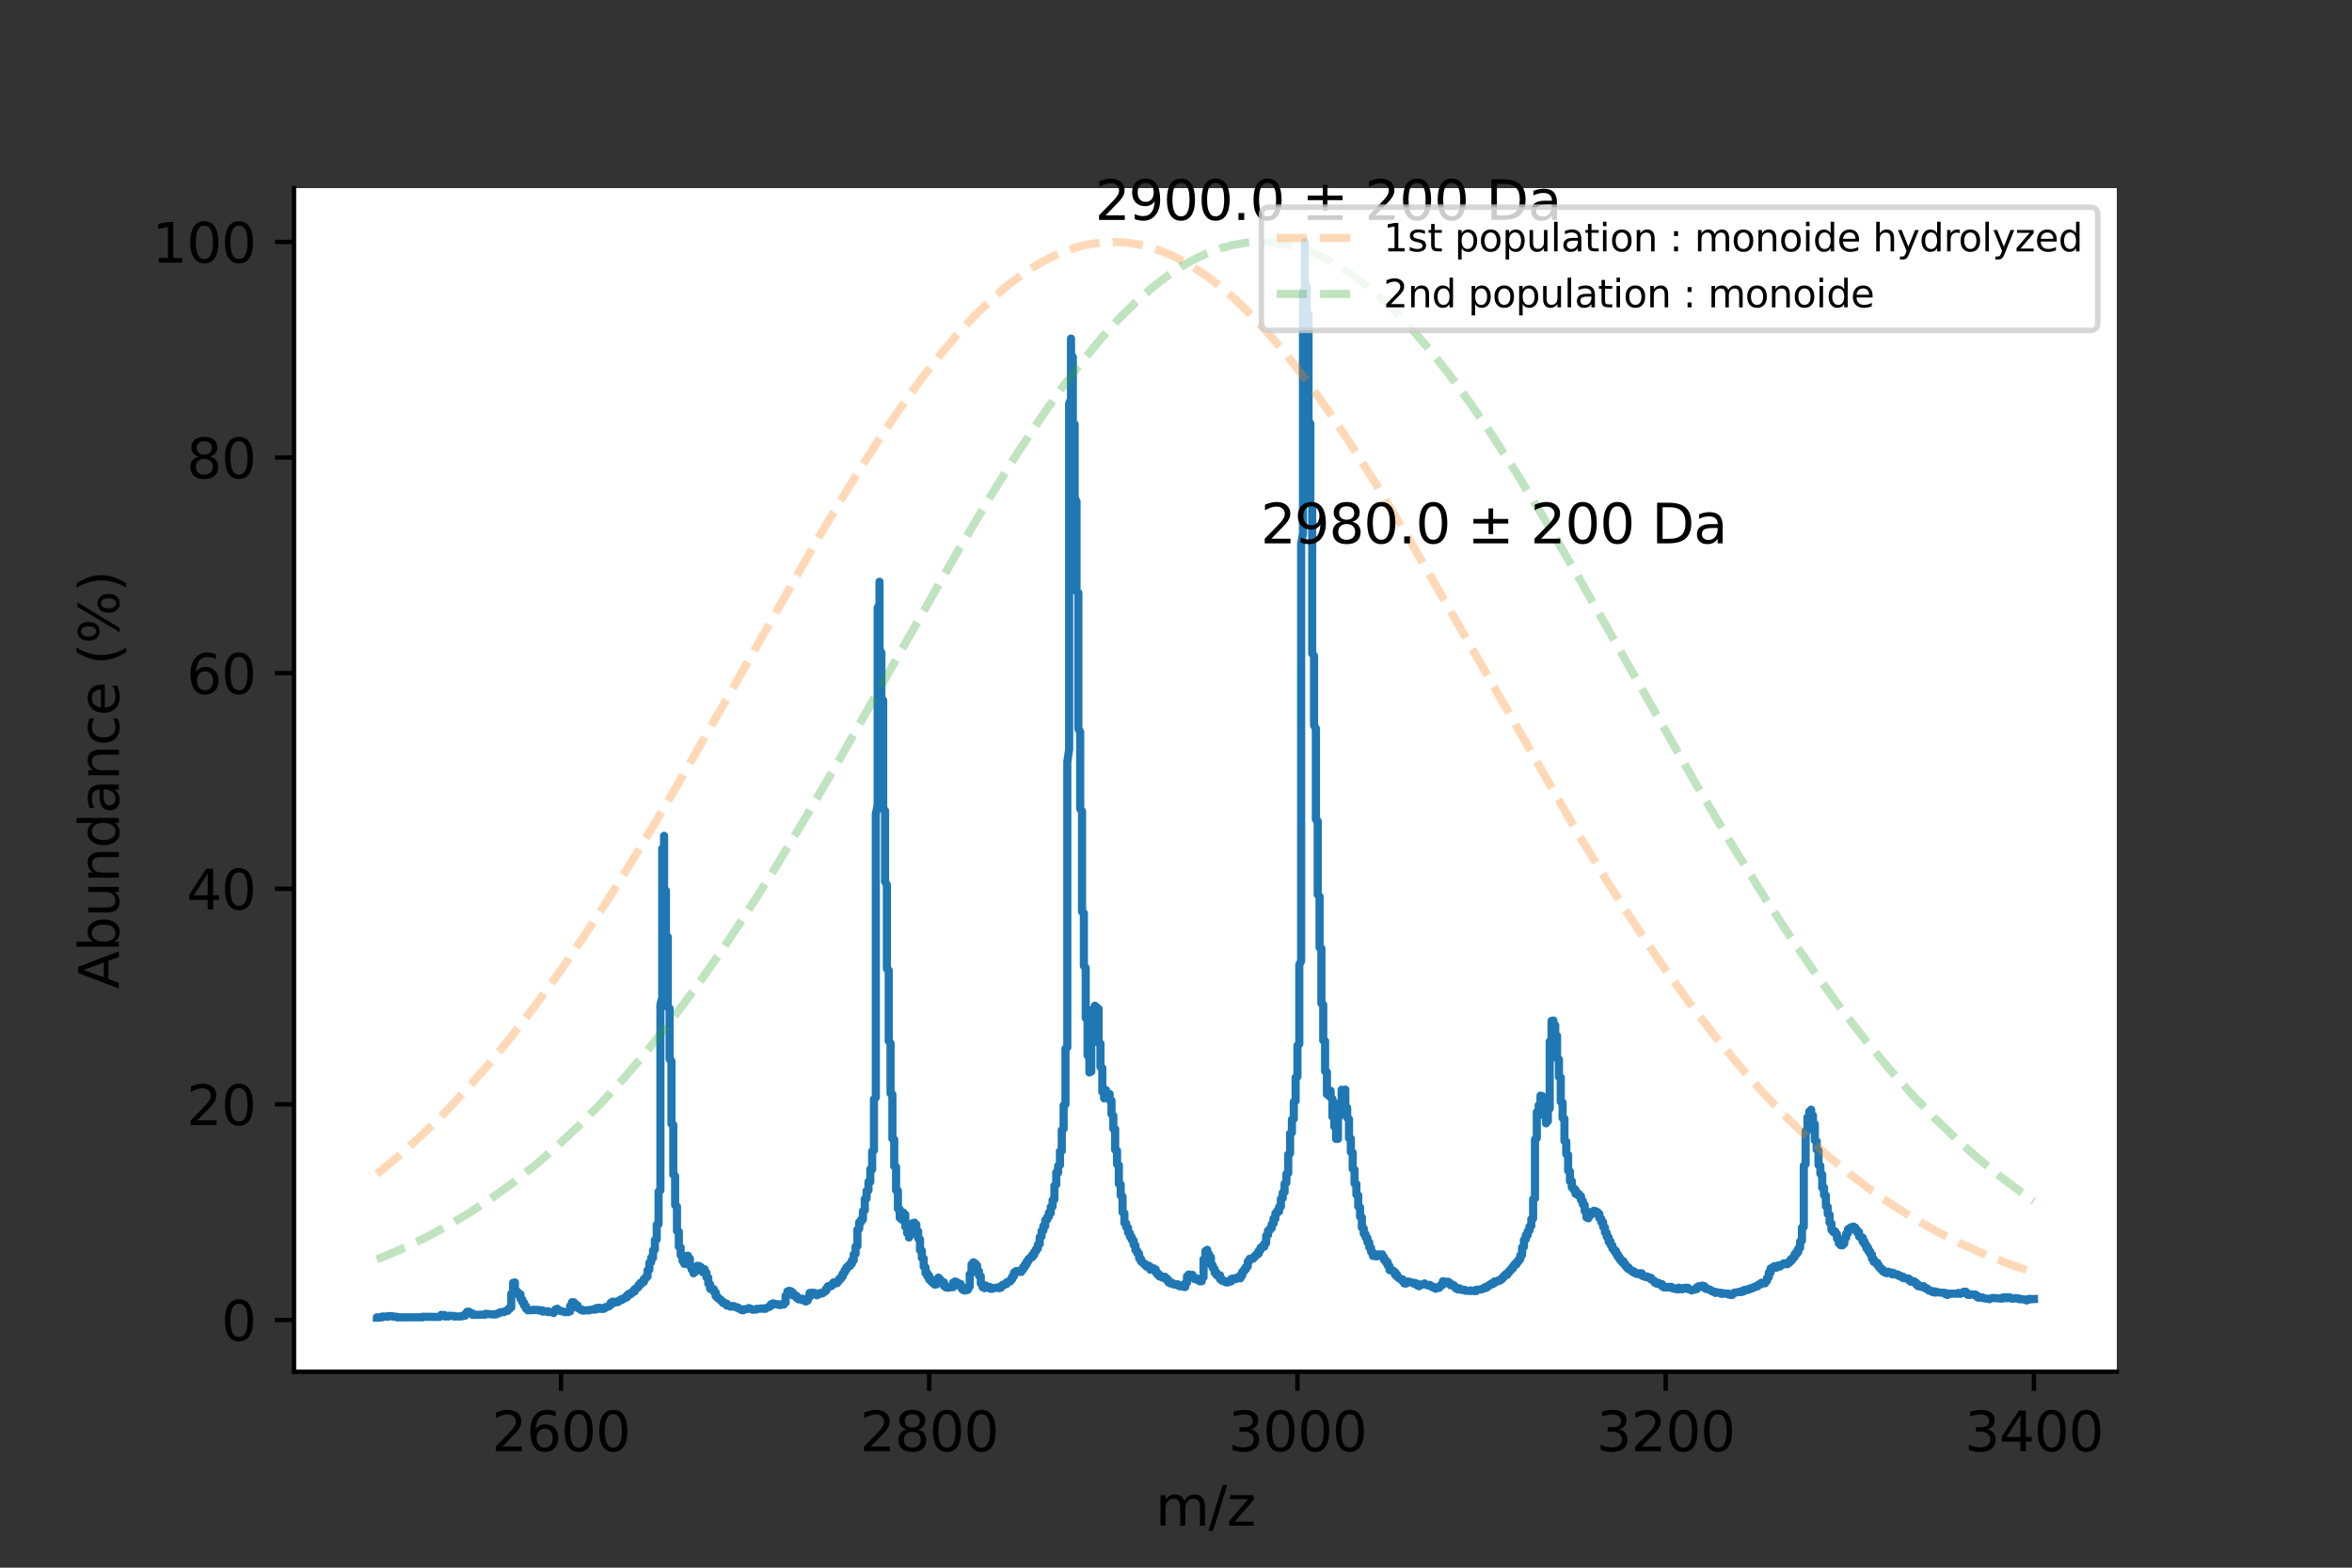<?xml version="1.0" encoding="utf-8" standalone="no"?>
<!DOCTYPE svg PUBLIC "-//W3C//DTD SVG 1.1//EN"
  "http://www.w3.org/Graphics/SVG/1.1/DTD/svg11.dtd">
<svg height="288pt" version="1.1" viewBox="0 0 432 288" width="432pt" xmlns="http://www.w3.org/2000/svg" xmlns:xlink="http://www.w3.org/1999/xlink">
 <rect x="0" y="0" width="432" height="288" fill="#333333" stroke="none"/>
 <defs>
  <style type="text/css">*{stroke-linecap:butt;stroke-linejoin:round;}</style>
 </defs>
 <g id="figure_1">
  <g id="patch_1">
   <path d="M 0 288 
L 432 288 
L 432 0 
L 0 0 
z
" style="fill:none;"/>
  </g>
  <g id="axes_1">
   <g id="patch_2">
    <path d="M 54 252 
L 388.8 252 
L 388.8 34.56 
L 54 34.56 
z
" style="fill:#ffffff;"/>
   </g>
   <g id="matplotlib.axis_1">
    <g id="xtick_1">
     <g id="line2d_1">
      <defs>
       <path d="M 0 0 
L 0 3.5 
" id="m56dca0c8cc" style="stroke:#000000;stroke-width:0.8;"/>
      </defs>
      <g>
       <use style="stroke:#000000;stroke-width:0.8;" x="103.036" xlink:href="#m56dca0c8cc" y="252"/>
      </g>
     </g>
     <g id="text_1">
      <!-- 2600 -->
      <g transform="translate(90.311 266.598)scale(0.1 -0.1)">
       <defs>
        <path d="M 1228 531 
L 3431 531 
L 3431 0 
L 469 0 
L 469 531 
Q 828 903 1448 1529 
Q 2069 2156 2228 2338 
Q 2531 2678 2651 2914 
Q 2772 3150 2772 3378 
Q 2772 3750 2511 3984 
Q 2250 4219 1831 4219 
Q 1534 4219 1204 4116 
Q 875 4013 500 3803 
L 500 4441 
Q 881 4594 1212 4672 
Q 1544 4750 1819 4750 
Q 2544 4750 2975 4387 
Q 3406 4025 3406 3419 
Q 3406 3131 3298 2873 
Q 3191 2616 2906 2266 
Q 2828 2175 2409 1742 
Q 1991 1309 1228 531 
z
" id="DejaVuSans-32" transform="scale(0.016)"/>
        <path d="M 2113 2584 
Q 1688 2584 1439 2293 
Q 1191 2003 1191 1497 
Q 1191 994 1439 701 
Q 1688 409 2113 409 
Q 2538 409 2786 701 
Q 3034 994 3034 1497 
Q 3034 2003 2786 2293 
Q 2538 2584 2113 2584 
z
M 3366 4563 
L 3366 3988 
Q 3128 4100 2886 4159 
Q 2644 4219 2406 4219 
Q 1781 4219 1451 3797 
Q 1122 3375 1075 2522 
Q 1259 2794 1537 2939 
Q 1816 3084 2150 3084 
Q 2853 3084 3261 2657 
Q 3669 2231 3669 1497 
Q 3669 778 3244 343 
Q 2819 -91 2113 -91 
Q 1303 -91 875 529 
Q 447 1150 447 2328 
Q 447 3434 972 4092 
Q 1497 4750 2381 4750 
Q 2619 4750 2861 4703 
Q 3103 4656 3366 4563 
z
" id="DejaVuSans-36" transform="scale(0.016)"/>
        <path d="M 2034 4250 
Q 1547 4250 1301 3770 
Q 1056 3291 1056 2328 
Q 1056 1369 1301 889 
Q 1547 409 2034 409 
Q 2525 409 2770 889 
Q 3016 1369 3016 2328 
Q 3016 3291 2770 3770 
Q 2525 4250 2034 4250 
z
M 2034 4750 
Q 2819 4750 3233 4129 
Q 3647 3509 3647 2328 
Q 3647 1150 3233 529 
Q 2819 -91 2034 -91 
Q 1250 -91 836 529 
Q 422 1150 422 2328 
Q 422 3509 836 4129 
Q 1250 4750 2034 4750 
z
" id="DejaVuSans-30" transform="scale(0.016)"/>
       </defs>
       <use xlink:href="#DejaVuSans-32"/>
       <use x="63.623" xlink:href="#DejaVuSans-36"/>
       <use x="127.246" xlink:href="#DejaVuSans-30"/>
       <use x="190.869" xlink:href="#DejaVuSans-30"/>
      </g>
     </g>
    </g>
    <g id="xtick_2">
     <g id="line2d_2">
      <g>
       <use style="stroke:#000000;stroke-width:0.8;" x="170.673" xlink:href="#m56dca0c8cc" y="252"/>
      </g>
     </g>
     <g id="text_2">
      <!-- 2800 -->
      <g transform="translate(157.948 266.598)scale(0.1 -0.1)">
       <defs>
        <path d="M 2034 2216 
Q 1584 2216 1326 1975 
Q 1069 1734 1069 1313 
Q 1069 891 1326 650 
Q 1584 409 2034 409 
Q 2484 409 2743 651 
Q 3003 894 3003 1313 
Q 3003 1734 2745 1975 
Q 2488 2216 2034 2216 
z
M 1403 2484 
Q 997 2584 770 2862 
Q 544 3141 544 3541 
Q 544 4100 942 4425 
Q 1341 4750 2034 4750 
Q 2731 4750 3128 4425 
Q 3525 4100 3525 3541 
Q 3525 3141 3298 2862 
Q 3072 2584 2669 2484 
Q 3125 2378 3379 2068 
Q 3634 1759 3634 1313 
Q 3634 634 3220 271 
Q 2806 -91 2034 -91 
Q 1263 -91 848 271 
Q 434 634 434 1313 
Q 434 1759 690 2068 
Q 947 2378 1403 2484 
z
M 1172 3481 
Q 1172 3119 1398 2916 
Q 1625 2713 2034 2713 
Q 2441 2713 2670 2916 
Q 2900 3119 2900 3481 
Q 2900 3844 2670 4047 
Q 2441 4250 2034 4250 
Q 1625 4250 1398 4047 
Q 1172 3844 1172 3481 
z
" id="DejaVuSans-38" transform="scale(0.016)"/>
       </defs>
       <use xlink:href="#DejaVuSans-32"/>
       <use x="63.623" xlink:href="#DejaVuSans-38"/>
       <use x="127.246" xlink:href="#DejaVuSans-30"/>
       <use x="190.869" xlink:href="#DejaVuSans-30"/>
      </g>
     </g>
    </g>
    <g id="xtick_3">
     <g id="line2d_3">
      <g>
       <use style="stroke:#000000;stroke-width:0.8;" x="238.309" xlink:href="#m56dca0c8cc" y="252"/>
      </g>
     </g>
     <g id="text_3">
      <!-- 3000 -->
      <g transform="translate(225.584 266.598)scale(0.1 -0.1)">
       <defs>
        <path d="M 2597 2516 
Q 3050 2419 3304 2112 
Q 3559 1806 3559 1356 
Q 3559 666 3084 287 
Q 2609 -91 1734 -91 
Q 1441 -91 1130 -33 
Q 819 25 488 141 
L 488 750 
Q 750 597 1062 519 
Q 1375 441 1716 441 
Q 2309 441 2620 675 
Q 2931 909 2931 1356 
Q 2931 1769 2642 2001 
Q 2353 2234 1838 2234 
L 1294 2234 
L 1294 2753 
L 1863 2753 
Q 2328 2753 2575 2939 
Q 2822 3125 2822 3475 
Q 2822 3834 2567 4026 
Q 2313 4219 1838 4219 
Q 1578 4219 1281 4162 
Q 984 4106 628 3988 
L 628 4550 
Q 988 4650 1302 4700 
Q 1616 4750 1894 4750 
Q 2613 4750 3031 4423 
Q 3450 4097 3450 3541 
Q 3450 3153 3228 2886 
Q 3006 2619 2597 2516 
z
" id="DejaVuSans-33" transform="scale(0.016)"/>
       </defs>
       <use xlink:href="#DejaVuSans-33"/>
       <use x="63.623" xlink:href="#DejaVuSans-30"/>
       <use x="127.246" xlink:href="#DejaVuSans-30"/>
       <use x="190.869" xlink:href="#DejaVuSans-30"/>
      </g>
     </g>
    </g>
    <g id="xtick_4">
     <g id="line2d_4">
      <g>
       <use style="stroke:#000000;stroke-width:0.8;" x="305.945" xlink:href="#m56dca0c8cc" y="252"/>
      </g>
     </g>
     <g id="text_4">
      <!-- 3200 -->
      <g transform="translate(293.22 266.598)scale(0.1 -0.1)">
       <use xlink:href="#DejaVuSans-33"/>
       <use x="63.623" xlink:href="#DejaVuSans-32"/>
       <use x="127.246" xlink:href="#DejaVuSans-30"/>
       <use x="190.869" xlink:href="#DejaVuSans-30"/>
      </g>
     </g>
    </g>
    <g id="xtick_5">
     <g id="line2d_5">
      <g>
       <use style="stroke:#000000;stroke-width:0.8;" x="373.582" xlink:href="#m56dca0c8cc" y="252"/>
      </g>
     </g>
     <g id="text_5">
      <!-- 3400 -->
      <g transform="translate(360.857 266.598)scale(0.1 -0.1)">
       <defs>
        <path d="M 2419 4116 
L 825 1625 
L 2419 1625 
L 2419 4116 
z
M 2253 4666 
L 3047 4666 
L 3047 1625 
L 3713 1625 
L 3713 1100 
L 3047 1100 
L 3047 0 
L 2419 0 
L 2419 1100 
L 313 1100 
L 313 1709 
L 2253 4666 
z
" id="DejaVuSans-34" transform="scale(0.016)"/>
       </defs>
       <use xlink:href="#DejaVuSans-33"/>
       <use x="63.623" xlink:href="#DejaVuSans-34"/>
       <use x="127.246" xlink:href="#DejaVuSans-30"/>
       <use x="190.869" xlink:href="#DejaVuSans-30"/>
      </g>
     </g>
    </g>
    <g id="text_6">
     <!-- m/z -->
     <g transform="translate(212.221 280.277)scale(0.1 -0.1)">
      <defs>
       <path d="M 3328 2828 
Q 3544 3216 3844 3400 
Q 4144 3584 4550 3584 
Q 5097 3584 5394 3201 
Q 5691 2819 5691 2113 
L 5691 0 
L 5113 0 
L 5113 2094 
Q 5113 2597 4934 2840 
Q 4756 3084 4391 3084 
Q 3944 3084 3684 2787 
Q 3425 2491 3425 1978 
L 3425 0 
L 2847 0 
L 2847 2094 
Q 2847 2600 2669 2842 
Q 2491 3084 2119 3084 
Q 1678 3084 1418 2786 
Q 1159 2488 1159 1978 
L 1159 0 
L 581 0 
L 581 3500 
L 1159 3500 
L 1159 2956 
Q 1356 3278 1631 3431 
Q 1906 3584 2284 3584 
Q 2666 3584 2933 3390 
Q 3200 3197 3328 2828 
z
" id="DejaVuSans-6d" transform="scale(0.016)"/>
       <path d="M 1625 4666 
L 2156 4666 
L 531 -594 
L 0 -594 
L 1625 4666 
z
" id="DejaVuSans-2f" transform="scale(0.016)"/>
       <path d="M 353 3500 
L 3084 3500 
L 3084 2975 
L 922 459 
L 3084 459 
L 3084 0 
L 275 0 
L 275 525 
L 2438 3041 
L 353 3041 
L 353 3500 
z
" id="DejaVuSans-7a" transform="scale(0.016)"/>
      </defs>
      <use xlink:href="#DejaVuSans-6d"/>
      <use x="97.412" xlink:href="#DejaVuSans-2f"/>
      <use x="131.104" xlink:href="#DejaVuSans-7a"/>
     </g>
    </g>
   </g>
   <g id="matplotlib.axis_2">
    <g id="ytick_1">
     <g id="line2d_6">
      <defs>
       <path d="M 0 0 
L -3.5 0 
" id="ma4dad5b720" style="stroke:#000000;stroke-width:0.8;"/>
      </defs>
      <g>
       <use style="stroke:#000000;stroke-width:0.8;" x="54" xlink:href="#ma4dad5b720" y="242.489"/>
      </g>
     </g>
     <g id="text_7">
      <!-- 0 -->
      <g transform="translate(40.638 246.288)scale(0.1 -0.1)">
       <use xlink:href="#DejaVuSans-30"/>
      </g>
     </g>
    </g>
    <g id="ytick_2">
     <g id="line2d_7">
      <g>
       <use style="stroke:#000000;stroke-width:0.8;" x="54" xlink:href="#ma4dad5b720" y="202.88"/>
      </g>
     </g>
     <g id="text_8">
      <!-- 20 -->
      <g transform="translate(34.275 206.679)scale(0.1 -0.1)">
       <use xlink:href="#DejaVuSans-32"/>
       <use x="63.623" xlink:href="#DejaVuSans-30"/>
      </g>
     </g>
    </g>
    <g id="ytick_3">
     <g id="line2d_8">
      <g>
       <use style="stroke:#000000;stroke-width:0.8;" x="54" xlink:href="#ma4dad5b720" y="163.271"/>
      </g>
     </g>
     <g id="text_9">
      <!-- 40 -->
      <g transform="translate(34.275 167.07)scale(0.1 -0.1)">
       <use xlink:href="#DejaVuSans-34"/>
       <use x="63.623" xlink:href="#DejaVuSans-30"/>
      </g>
     </g>
    </g>
    <g id="ytick_4">
     <g id="line2d_9">
      <g>
       <use style="stroke:#000000;stroke-width:0.8;" x="54" xlink:href="#ma4dad5b720" y="123.662"/>
      </g>
     </g>
     <g id="text_10">
      <!-- 60 -->
      <g transform="translate(34.275 127.461)scale(0.1 -0.1)">
       <use xlink:href="#DejaVuSans-36"/>
       <use x="63.623" xlink:href="#DejaVuSans-30"/>
      </g>
     </g>
    </g>
    <g id="ytick_5">
     <g id="line2d_10">
      <g>
       <use style="stroke:#000000;stroke-width:0.8;" x="54" xlink:href="#ma4dad5b720" y="84.053"/>
      </g>
     </g>
     <g id="text_11">
      <!-- 80 -->
      <g transform="translate(34.275 87.852)scale(0.1 -0.1)">
       <use xlink:href="#DejaVuSans-38"/>
       <use x="63.623" xlink:href="#DejaVuSans-30"/>
      </g>
     </g>
    </g>
    <g id="ytick_6">
     <g id="line2d_11">
      <g>
       <use style="stroke:#000000;stroke-width:0.8;" x="54" xlink:href="#ma4dad5b720" y="44.444"/>
      </g>
     </g>
     <g id="text_12">
      <!-- 100 -->
      <g transform="translate(27.913 48.243)scale(0.1 -0.1)">
       <defs>
        <path d="M 794 531 
L 1825 531 
L 1825 4091 
L 703 3866 
L 703 4441 
L 1819 4666 
L 2450 4666 
L 2450 531 
L 3481 531 
L 3481 0 
L 794 0 
L 794 531 
z
" id="DejaVuSans-31" transform="scale(0.016)"/>
       </defs>
       <use xlink:href="#DejaVuSans-31"/>
       <use x="63.623" xlink:href="#DejaVuSans-30"/>
       <use x="127.246" xlink:href="#DejaVuSans-30"/>
      </g>
     </g>
    </g>
    <g id="text_13">
     <!-- Abundance (%) -->
     <g transform="translate(21.833 181.686)rotate(-90)scale(0.1 -0.1)">
      <defs>
       <path d="M 2188 4044 
L 1331 1722 
L 3047 1722 
L 2188 4044 
z
M 1831 4666 
L 2547 4666 
L 4325 0 
L 3669 0 
L 3244 1197 
L 1141 1197 
L 716 0 
L 50 0 
L 1831 4666 
z
" id="DejaVuSans-41" transform="scale(0.016)"/>
       <path d="M 3116 1747 
Q 3116 2381 2855 2742 
Q 2594 3103 2138 3103 
Q 1681 3103 1420 2742 
Q 1159 2381 1159 1747 
Q 1159 1113 1420 752 
Q 1681 391 2138 391 
Q 2594 391 2855 752 
Q 3116 1113 3116 1747 
z
M 1159 2969 
Q 1341 3281 1617 3432 
Q 1894 3584 2278 3584 
Q 2916 3584 3314 3078 
Q 3713 2572 3713 1747 
Q 3713 922 3314 415 
Q 2916 -91 2278 -91 
Q 1894 -91 1617 61 
Q 1341 213 1159 525 
L 1159 0 
L 581 0 
L 581 4863 
L 1159 4863 
L 1159 2969 
z
" id="DejaVuSans-62" transform="scale(0.016)"/>
       <path d="M 544 1381 
L 544 3500 
L 1119 3500 
L 1119 1403 
Q 1119 906 1312 657 
Q 1506 409 1894 409 
Q 2359 409 2629 706 
Q 2900 1003 2900 1516 
L 2900 3500 
L 3475 3500 
L 3475 0 
L 2900 0 
L 2900 538 
Q 2691 219 2414 64 
Q 2138 -91 1772 -91 
Q 1169 -91 856 284 
Q 544 659 544 1381 
z
M 1991 3584 
L 1991 3584 
z
" id="DejaVuSans-75" transform="scale(0.016)"/>
       <path d="M 3513 2113 
L 3513 0 
L 2938 0 
L 2938 2094 
Q 2938 2591 2744 2837 
Q 2550 3084 2163 3084 
Q 1697 3084 1428 2787 
Q 1159 2491 1159 1978 
L 1159 0 
L 581 0 
L 581 3500 
L 1159 3500 
L 1159 2956 
Q 1366 3272 1645 3428 
Q 1925 3584 2291 3584 
Q 2894 3584 3203 3211 
Q 3513 2838 3513 2113 
z
" id="DejaVuSans-6e" transform="scale(0.016)"/>
       <path d="M 2906 2969 
L 2906 4863 
L 3481 4863 
L 3481 0 
L 2906 0 
L 2906 525 
Q 2725 213 2448 61 
Q 2172 -91 1784 -91 
Q 1150 -91 751 415 
Q 353 922 353 1747 
Q 353 2572 751 3078 
Q 1150 3584 1784 3584 
Q 2172 3584 2448 3432 
Q 2725 3281 2906 2969 
z
M 947 1747 
Q 947 1113 1208 752 
Q 1469 391 1925 391 
Q 2381 391 2643 752 
Q 2906 1113 2906 1747 
Q 2906 2381 2643 2742 
Q 2381 3103 1925 3103 
Q 1469 3103 1208 2742 
Q 947 2381 947 1747 
z
" id="DejaVuSans-64" transform="scale(0.016)"/>
       <path d="M 2194 1759 
Q 1497 1759 1228 1600 
Q 959 1441 959 1056 
Q 959 750 1161 570 
Q 1363 391 1709 391 
Q 2188 391 2477 730 
Q 2766 1069 2766 1631 
L 2766 1759 
L 2194 1759 
z
M 3341 1997 
L 3341 0 
L 2766 0 
L 2766 531 
Q 2569 213 2275 61 
Q 1981 -91 1556 -91 
Q 1019 -91 701 211 
Q 384 513 384 1019 
Q 384 1609 779 1909 
Q 1175 2209 1959 2209 
L 2766 2209 
L 2766 2266 
Q 2766 2663 2505 2880 
Q 2244 3097 1772 3097 
Q 1472 3097 1187 3025 
Q 903 2953 641 2809 
L 641 3341 
Q 956 3463 1253 3523 
Q 1550 3584 1831 3584 
Q 2591 3584 2966 3190 
Q 3341 2797 3341 1997 
z
" id="DejaVuSans-61" transform="scale(0.016)"/>
       <path d="M 3122 3366 
L 3122 2828 
Q 2878 2963 2633 3030 
Q 2388 3097 2138 3097 
Q 1578 3097 1268 2742 
Q 959 2388 959 1747 
Q 959 1106 1268 751 
Q 1578 397 2138 397 
Q 2388 397 2633 464 
Q 2878 531 3122 666 
L 3122 134 
Q 2881 22 2623 -34 
Q 2366 -91 2075 -91 
Q 1284 -91 818 406 
Q 353 903 353 1747 
Q 353 2603 823 3093 
Q 1294 3584 2113 3584 
Q 2378 3584 2631 3529 
Q 2884 3475 3122 3366 
z
" id="DejaVuSans-63" transform="scale(0.016)"/>
       <path d="M 3597 1894 
L 3597 1613 
L 953 1613 
Q 991 1019 1311 708 
Q 1631 397 2203 397 
Q 2534 397 2845 478 
Q 3156 559 3463 722 
L 3463 178 
Q 3153 47 2828 -22 
Q 2503 -91 2169 -91 
Q 1331 -91 842 396 
Q 353 884 353 1716 
Q 353 2575 817 3079 
Q 1281 3584 2069 3584 
Q 2775 3584 3186 3129 
Q 3597 2675 3597 1894 
z
M 3022 2063 
Q 3016 2534 2758 2815 
Q 2500 3097 2075 3097 
Q 1594 3097 1305 2825 
Q 1016 2553 972 2059 
L 3022 2063 
z
" id="DejaVuSans-65" transform="scale(0.016)"/>
       <path id="DejaVuSans-20" transform="scale(0.016)"/>
       <path d="M 1984 4856 
Q 1566 4138 1362 3434 
Q 1159 2731 1159 2009 
Q 1159 1288 1364 580 
Q 1569 -128 1984 -844 
L 1484 -844 
Q 1016 -109 783 600 
Q 550 1309 550 2009 
Q 550 2706 781 3412 
Q 1013 4119 1484 4856 
L 1984 4856 
z
" id="DejaVuSans-28" transform="scale(0.016)"/>
       <path d="M 4653 2053 
Q 4381 2053 4226 1822 
Q 4072 1591 4072 1178 
Q 4072 772 4226 539 
Q 4381 306 4653 306 
Q 4919 306 5073 539 
Q 5228 772 5228 1178 
Q 5228 1588 5073 1820 
Q 4919 2053 4653 2053 
z
M 4653 2450 
Q 5147 2450 5437 2106 
Q 5728 1763 5728 1178 
Q 5728 594 5436 251 
Q 5144 -91 4653 -91 
Q 4153 -91 3862 251 
Q 3572 594 3572 1178 
Q 3572 1766 3864 2108 
Q 4156 2450 4653 2450 
z
M 1428 4353 
Q 1159 4353 1004 4120 
Q 850 3888 850 3481 
Q 850 3069 1003 2837 
Q 1156 2606 1428 2606 
Q 1700 2606 1854 2837 
Q 2009 3069 2009 3481 
Q 2009 3884 1853 4118 
Q 1697 4353 1428 4353 
z
M 4250 4750 
L 4750 4750 
L 1831 -91 
L 1331 -91 
L 4250 4750 
z
M 1428 4750 
Q 1922 4750 2215 4408 
Q 2509 4066 2509 3481 
Q 2509 2891 2217 2550 
Q 1925 2209 1428 2209 
Q 931 2209 642 2551 
Q 353 2894 353 3481 
Q 353 4063 643 4406 
Q 934 4750 1428 4750 
z
" id="DejaVuSans-25" transform="scale(0.016)"/>
       <path d="M 513 4856 
L 1013 4856 
Q 1481 4119 1714 3412 
Q 1947 2706 1947 2009 
Q 1947 1309 1714 600 
Q 1481 -109 1013 -844 
L 513 -844 
Q 928 -128 1133 580 
Q 1338 1288 1338 2009 
Q 1338 2731 1133 3434 
Q 928 4138 513 4856 
z
" id="DejaVuSans-29" transform="scale(0.016)"/>
      </defs>
      <use xlink:href="#DejaVuSans-41"/>
      <use x="68.408" xlink:href="#DejaVuSans-62"/>
      <use x="131.885" xlink:href="#DejaVuSans-75"/>
      <use x="195.264" xlink:href="#DejaVuSans-6e"/>
      <use x="258.643" xlink:href="#DejaVuSans-64"/>
      <use x="322.119" xlink:href="#DejaVuSans-61"/>
      <use x="383.398" xlink:href="#DejaVuSans-6e"/>
      <use x="446.777" xlink:href="#DejaVuSans-63"/>
      <use x="501.758" xlink:href="#DejaVuSans-65"/>
      <use x="563.281" xlink:href="#DejaVuSans-20"/>
      <use x="595.068" xlink:href="#DejaVuSans-28"/>
      <use x="634.082" xlink:href="#DejaVuSans-25"/>
      <use x="729.102" xlink:href="#DejaVuSans-29"/>
     </g>
    </g>
   </g>
   <g id="line2d_12">
    <path clip-path="url(#p1f1e8e819e)" d="M 69.218 242.068 
L 69.218 242.005 
L 69.218 242.075 
L 69.218 242.01 
L 70.233 241.999 
L 70.233 241.907 
L 70.233 241.846 
L 71.247 241.895 
L 71.247 241.903 
L 71.247 241.922 
L 71.247 241.777 
L 71.247 241.787 
L 72.262 241.82 
L 72.262 241.866 
L 72.262 241.864 
L 72.262 241.895 
L 72.938 241.914 
L 72.938 241.992 
L 72.938 242.012 
L 72.938 242.008 
L 77.673 241.997 
L 77.673 241.933 
L 77.673 241.892 
L 77.673 241.903 
L 80.716 241.94 
L 80.716 241.819 
L 81.055 241.695 
L 81.055 241.548 
L 81.055 241.558 
L 81.731 241.614 
L 81.731 241.647 
L 81.731 241.852 
L 81.731 241.852 
L 82.407 241.843 
L 82.407 241.751 
L 82.407 241.725 
L 83.422 241.751 
L 83.422 241.815 
L 83.422 241.864 
L 83.422 241.859 
L 84.775 241.841 
L 84.775 241.787 
L 84.775 241.762 
L 85.451 241.701 
L 85.451 241.661 
L 85.451 241.666 
L 85.451 241.378 
L 85.789 241.251 
L 85.789 240.989 
L 85.789 241.003 
L 86.127 240.959 
L 86.127 241.105 
L 86.127 241.13 
L 86.465 241.236 
L 86.465 241.233 
L 86.465 241.292 
L 86.465 241.285 
L 86.804 241.276 
L 86.804 241.387 
L 86.804 241.382 
L 86.804 241.557 
L 89.171 241.508 
L 89.171 241.488 
L 89.171 241.347 
L 90.524 241.476 
L 90.524 241.465 
L 90.524 241.493 
L 91.2 241.443 
L 91.2 241.393 
L 91.2 241.374 
L 91.2 241.417 
L 91.2 241.375 
L 91.538 241.263 
L 91.538 241.223 
L 91.538 241.284 
L 91.538 241.27 
L 91.876 241.169 
L 91.876 241.071 
L 91.876 241.098 
L 92.553 240.986 
L 92.553 240.988 
L 92.553 240.967 
L 92.553 241.062 
L 92.553 240.983 
L 92.891 240.885 
L 92.891 240.888 
L 92.891 240.82 
L 93.229 240.823 
L 93.229 240.723 
L 93.229 240.594 
L 93.229 240.618 
L 93.567 240.5 
L 93.567 240.273 
L 93.567 240.275 
L 93.905 240.176 
L 93.905 237.663 
L 94.244 237.513 
L 94.244 235.657 
L 94.582 235.603 
L 94.582 235.754 
L 94.582 237.011 
L 94.92 237.178 
L 94.92 237.705 
L 94.92 237.519 
L 95.258 237.519 
L 95.258 237.593 
L 95.258 237.816 
L 95.596 237.77 
L 95.596 237.894 
L 95.596 238.616 
L 95.935 238.736 
L 95.935 239.212 
L 96.273 239.347 
L 96.273 239.834 
L 96.611 239.959 
L 96.611 240.403 
L 96.949 240.515 
L 96.949 240.729 
L 96.949 240.717 
L 97.964 240.678 
L 97.964 240.634 
L 97.964 240.596 
L 97.964 240.659 
L 98.978 240.657 
L 98.978 240.712 
L 98.978 240.754 
L 98.978 240.68 
L 98.978 240.691 
L 99.655 240.723 
L 99.655 240.787 
L 99.655 240.954 
L 100.669 240.882 
L 100.669 240.998 
L 100.669 241.056 
L 100.669 240.99 
L 100.669 240.995 
L 101.684 241.115 
L 101.684 241.217 
L 101.684 241.034 
L 102.022 240.896 
L 102.022 240.55 
L 102.36 240.442 
L 102.36 240.424 
L 102.36 240.579 
L 102.36 240.571 
L 102.698 240.676 
L 102.698 240.725 
L 102.698 240.724 
L 103.036 240.854 
L 103.036 240.865 
L 103.036 240.861 
L 103.713 241.025 
L 103.713 241.056 
L 103.713 241.02 
L 103.713 241.053 
L 104.389 241.044 
L 104.389 240.946 
L 104.389 240.959 
L 104.389 240.906 
L 104.727 240.913 
L 104.727 240.806 
L 104.727 239.897 
L 105.065 239.805 
L 105.065 239.229 
L 105.065 239.231 
L 105.404 239.231 
L 105.404 239.337 
L 105.404 239.463 
L 105.742 239.59 
L 105.742 239.59 
L 105.742 239.693 
L 105.742 239.691 
L 106.08 239.805 
L 106.08 240.281 
L 106.418 240.38 
L 106.418 240.47 
L 106.418 240.446 
L 106.756 240.587 
L 106.756 240.676 
L 106.756 240.661 
L 107.095 240.637 
L 107.095 240.758 
L 107.095 240.793 
L 107.095 240.756 
L 107.095 240.784 
L 108.109 240.685 
L 108.109 240.654 
L 108.109 240.749 
L 108.109 240.695 
L 109.124 240.556 
L 109.124 240.564 
L 109.124 240.545 
L 109.124 240.572 
L 109.124 240.563 
L 109.462 240.577 
L 109.462 240.467 
L 109.462 240.319 
L 110.138 240.239 
L 110.138 240.395 
L 110.138 240.452 
L 110.138 240.417 
L 110.815 240.472 
L 110.815 240.33 
L 110.815 240.292 
L 110.815 240.298 
L 111.153 240.317 
L 111.153 240.209 
L 111.153 240.136 
L 111.153 240.228 
L 111.153 240.14 
L 111.829 240.018 
L 111.829 239.868 
L 112.167 239.752 
L 112.167 239.332 
L 112.167 239.349 
L 112.505 239.24 
L 112.505 239.117 
L 112.505 239.246 
L 112.505 239.141 
L 112.844 239.141 
L 112.844 239.231 
L 112.844 239.353 
L 112.844 239.246 
L 113.52 239.206 
L 113.52 239.185 
L 113.52 239.012 
L 113.858 238.902 
L 113.858 238.826 
L 114.196 238.839 
L 114.196 238.744 
L 114.196 238.632 
L 114.196 238.71 
L 114.535 238.618 
L 114.535 238.548 
L 114.535 238.573 
L 114.873 238.462 
L 114.873 238.468 
L 114.873 238.266 
L 114.873 238.476 
L 114.873 238.28 
L 115.211 238.289 
L 115.211 238.181 
L 115.211 237.916 
L 115.211 237.941 
L 115.549 237.945 
L 115.549 237.846 
L 115.549 237.656 
L 115.549 237.73 
L 115.887 237.745 
L 115.887 237.629 
L 115.887 237.532 
L 115.887 237.646 
L 115.887 237.561 
L 116.225 237.454 
L 116.225 237.226 
L 116.225 237.243 
L 116.564 237.26 
L 116.564 237.152 
L 116.564 236.828 
L 116.902 236.739 
L 116.902 236.604 
L 116.902 236.655 
L 117.24 236.501 
L 117.24 236.505 
L 117.24 236.144 
L 117.578 236.054 
L 117.578 235.702 
L 117.916 235.752 
L 117.916 235.628 
L 117.916 235.508 
L 118.255 235.514 
L 118.255 235.404 
L 118.255 234.968 
L 118.593 234.865 
L 118.593 234.609 
L 118.931 234.523 
L 118.931 234.529 
L 118.931 233.395 
L 119.269 233.258 
L 119.269 231.997 
L 119.269 231.997 
L 119.607 231.879 
L 119.607 231.038 
L 119.945 231.059 
L 119.945 230.949 
L 119.945 229.728 
L 120.284 229.572 
L 120.284 227.825 
L 120.622 227.683 
L 120.622 225.025 
L 120.96 224.879 
L 120.96 218.916 
L 121.298 218.685 
L 121.298 184.549 
L 121.636 183.284 
L 121.636 155.895 
L 121.975 155.6 
L 121.975 153.555 
L 121.975 163.233 
L 122.313 163.633 
L 122.313 171.962 
L 122.651 172.13 
L 122.651 185.034 
L 122.989 185.266 
L 122.989 194.564 
L 123.327 194.922 
L 123.327 206.477 
L 123.665 206.645 
L 123.665 215.796 
L 124.004 216.049 
L 124.004 221.383 
L 124.342 221.651 
L 124.342 226.138 
L 124.68 226.262 
L 124.68 229.026 
L 125.018 229.157 
L 125.018 230.574 
L 125.018 230.57 
L 125.356 230.688 
L 125.356 230.671 
L 125.356 231.626 
L 125.695 231.626 
L 125.695 231.683 
L 125.695 232.2 
L 126.033 232.086 
L 126.033 230.741 
L 126.033 230.793 
L 126.371 230.684 
L 126.371 230.846 
L 126.371 231.249 
L 126.371 231.247 
L 126.709 231.228 
L 126.709 231.325 
L 126.709 232.575 
L 127.047 232.682 
L 127.047 233.239 
L 127.385 233.389 
L 127.385 233.924 
L 127.385 233.775 
L 127.724 233.642 
L 127.724 233.1 
L 127.724 233.199 
L 128.062 233.091 
L 128.062 232.543 
L 128.062 233.165 
L 128.062 232.569 
L 128.4 232.566 
L 128.4 232.653 
L 128.4 233.009 
L 128.4 232.95 
L 128.738 232.849 
L 128.738 232.76 
L 128.738 233.33 
L 129.076 233.494 
L 129.076 233.722 
L 129.076 233.237 
L 129.415 233.167 
L 129.415 233.319 
L 129.415 233.699 
L 129.753 233.817 
L 129.753 233.804 
L 129.753 234.622 
L 130.091 234.725 
L 130.091 235.813 
L 130.429 235.936 
L 130.429 236.76 
L 130.767 236.855 
L 130.767 236.682 
L 130.767 236.625 
L 130.767 236.699 
L 131.105 236.834 
L 131.105 237.294 
L 131.444 237.403 
L 131.444 238.097 
L 131.782 238.213 
L 131.782 238.213 
L 131.782 238.457 
L 131.782 238.449 
L 132.12 238.563 
L 132.12 238.698 
L 132.458 238.818 
L 132.458 239.033 
L 132.796 239.138 
L 132.796 239.136 
L 132.796 239.379 
L 133.473 239.48 
L 133.473 239.832 
L 134.149 239.944 
L 134.149 239.94 
L 134.149 240.053 
L 134.149 239.931 
L 134.825 239.942 
L 134.825 240.026 
L 134.825 240.075 
L 135.502 240.174 
L 135.502 240.174 
L 135.502 240.311 
L 135.84 240.424 
L 135.84 240.468 
L 135.84 240.429 
L 136.178 240.53 
L 136.178 240.678 
L 136.178 240.671 
L 136.516 240.72 
L 136.516 240.577 
L 136.516 240.558 
L 137.531 240.423 
L 137.531 240.304 
L 137.869 240.418 
L 137.869 240.415 
L 137.869 240.445 
L 138.207 240.564 
L 138.207 240.608 
L 138.884 240.584 
L 138.884 240.523 
L 138.884 240.468 
L 138.884 240.47 
L 139.898 240.398 
L 139.898 240.37 
L 139.898 240.363 
L 139.898 240.429 
L 139.898 240.428 
L 140.575 240.451 
L 140.575 240.323 
L 140.913 240.218 
L 140.913 240.22 
L 140.913 240.193 
L 140.913 240.233 
L 141.251 240.113 
L 141.251 240.062 
L 141.589 239.935 
L 141.589 239.606 
L 141.927 239.499 
L 141.927 239.442 
L 141.927 239.497 
L 142.265 239.493 
L 142.265 239.602 
L 142.265 239.611 
L 142.265 239.56 
L 142.265 239.562 
L 142.942 239.609 
L 142.942 239.642 
L 142.942 239.722 
L 142.942 239.659 
L 143.28 239.638 
L 143.28 239.756 
L 143.28 239.771 
L 143.28 239.756 
L 143.618 239.655 
L 143.618 239.56 
L 143.618 239.634 
L 143.956 239.657 
L 143.956 239.55 
L 143.956 239.431 
L 143.956 239.434 
L 144.295 239.297 
L 144.295 239.313 
L 144.295 238.038 
L 144.633 237.934 
L 144.633 237.234 
L 144.971 237.125 
L 144.971 237.289 
L 144.971 237.426 
L 145.309 237.338 
L 145.309 237.22 
L 145.309 237.378 
L 145.647 237.475 
L 145.647 237.977 
L 145.647 237.951 
L 145.985 238.048 
L 145.985 238.042 
L 145.985 238.069 
L 145.985 238.063 
L 146.324 238.055 
L 146.324 238.162 
L 146.324 238.455 
L 146.324 238.449 
L 146.662 238.554 
L 146.662 238.706 
L 146.662 238.588 
L 147.338 238.573 
L 147.338 238.653 
L 147.338 238.847 
L 147.338 238.845 
L 147.676 238.822 
L 147.676 238.949 
L 148.015 239.058 
L 148.015 239.103 
L 148.015 239.006 
L 148.015 239.039 
L 148.353 238.934 
L 148.353 238.453 
L 148.691 238.314 
L 148.691 237.536 
L 149.367 237.479 
L 149.367 237.61 
L 149.367 237.637 
L 149.367 237.589 
L 149.367 237.589 
L 149.705 237.547 
L 149.705 237.69 
L 149.705 237.797 
L 150.044 237.909 
L 150.044 237.958 
L 150.044 237.901 
L 150.044 237.918 
L 150.382 237.806 
L 150.382 237.665 
L 150.382 237.816 
L 150.382 237.669 
L 150.72 237.538 
L 150.72 237.509 
L 150.72 237.612 
L 150.72 237.593 
L 151.058 237.612 
L 151.058 237.511 
L 151.396 237.382 
L 151.396 237.384 
L 151.396 237.272 
L 151.735 237.135 
L 151.735 237.144 
L 151.735 236.741 
L 152.073 236.625 
L 152.073 236.284 
L 152.073 236.378 
L 152.749 236.244 
L 152.749 235.999 
L 152.749 236.05 
L 153.087 235.948 
L 153.087 235.948 
L 153.087 235.588 
L 153.087 235.609 
L 153.425 235.531 
L 153.425 235.666 
L 153.425 235.74 
L 153.425 235.676 
L 153.764 235.731 
L 153.764 235.603 
L 153.764 235.415 
L 154.102 235.301 
L 154.102 235.305 
L 154.102 234.987 
L 154.102 235.31 
L 154.102 235.061 
L 154.44 234.947 
L 154.44 234.947 
L 154.44 234.637 
L 154.778 234.51 
L 154.778 234.515 
L 154.778 234.009 
L 155.116 233.85 
L 155.116 233.395 
L 155.455 233.279 
L 155.455 233.283 
L 155.455 232.853 
L 155.455 232.887 
L 155.793 232.758 
L 155.793 232.535 
L 155.793 232.562 
L 156.131 232.583 
L 156.131 232.472 
L 156.131 232.174 
L 156.131 232.566 
L 156.131 232.219 
L 156.469 232.124 
L 156.469 232.149 
L 156.469 231.554 
L 156.469 231.603 
L 156.807 231.5 
L 156.807 231.516 
L 156.807 230.447 
L 157.145 230.348 
L 157.145 229.014 
L 157.484 228.923 
L 157.484 225.883 
L 157.822 225.729 
L 157.822 224.529 
L 157.822 224.58 
L 158.16 224.476 
L 158.16 224.506 
L 158.16 224.078 
L 158.16 224.175 
L 158.498 224.015 
L 158.498 222.492 
L 158.498 222.501 
L 158.836 222.355 
L 158.836 220.266 
L 159.175 220.16 
L 159.175 218.769 
L 159.175 218.79 
L 159.513 218.685 
L 159.513 218.685 
L 159.513 217.124 
L 159.513 217.124 
L 159.851 217.124 
L 159.851 217.019 
L 159.851 214.805 
L 160.189 214.826 
L 160.189 214.763 
L 160.189 211.516 
L 160.527 211.326 
L 160.527 201.922 
L 160.865 201.606 
L 160.865 149.549 
L 161.204 147.883 
L 161.204 111.682 
L 161.542 111.007 
L 161.542 106.874 
L 161.542 119.314 
L 161.88 119.883 
L 161.88 128.591 
L 162.218 128.654 
L 162.218 148.558 
L 162.556 148.938 
L 162.556 161.947 
L 162.895 162.558 
L 162.895 177.95 
L 163.233 178.245 
L 163.233 191.254 
L 163.571 191.654 
L 163.571 200.889 
L 163.909 201.058 
L 163.909 209.197 
L 164.247 209.365 
L 164.247 214.257 
L 164.585 214.383 
L 164.585 218.663 
L 164.924 218.769 
L 164.924 222.079 
L 165.262 222.172 
L 165.262 223.745 
L 165.262 223.722 
L 165.6 223.899 
L 165.6 224.04 
L 165.6 222.825 
L 165.6 222.83 
L 165.938 222.764 
L 165.938 222.876 
L 165.938 222.802 
L 165.938 223.365 
L 166.276 223.23 
L 166.276 223.144 
L 166.276 225.36 
L 166.615 225.358 
L 166.615 225.461 
L 166.615 226.524 
L 166.953 226.644 
L 166.953 227.342 
L 166.953 226.977 
L 167.291 226.891 
L 167.291 226.043 
L 167.291 226.298 
L 167.629 226.222 
L 167.629 224.706 
L 167.967 224.613 
L 167.967 224.704 
L 167.967 224.974 
L 167.967 224.856 
L 168.305 224.951 
L 168.305 226.06 
L 168.644 226.216 
L 168.644 227.496 
L 168.982 227.681 
L 168.982 229.657 
L 169.32 229.758 
L 169.32 231.097 
L 169.658 231.202 
L 169.658 232.689 
L 169.996 232.822 
L 169.996 233.891 
L 170.335 233.888 
L 170.335 233.996 
L 170.335 234.468 
L 170.335 234.399 
L 170.673 234.371 
L 170.673 234.477 
L 170.673 235.075 
L 171.011 235.008 
L 171.011 235.158 
L 171.011 235.396 
L 171.011 235.118 
L 171.011 235.381 
L 171.349 235.377 
L 171.349 235.482 
L 171.349 235.742 
L 171.687 235.853 
L 171.687 236.005 
L 171.687 235.801 
L 171.687 235.957 
L 172.025 235.957 
L 172.025 235.862 
L 172.025 235.059 
L 172.025 235.078 
L 172.364 234.884 
L 172.364 234.896 
L 172.364 234.709 
L 172.364 234.907 
L 172.702 235.025 
L 172.702 235.442 
L 173.04 235.442 
L 173.04 235.546 
L 173.04 235.645 
L 173.04 235.63 
L 173.378 235.575 
L 173.378 235.716 
L 173.378 236.233 
L 173.716 236.22 
L 173.716 236.338 
L 173.716 236.507 
L 173.716 236.404 
L 174.055 236.516 
L 174.055 236.513 
L 174.055 236.577 
L 174.731 236.463 
L 174.731 236.44 
L 175.069 236.465 
L 175.069 236.345 
L 175.069 235.613 
L 175.069 235.622 
L 175.407 235.506 
L 175.407 235.417 
L 175.407 235.607 
L 175.407 235.417 
L 175.745 235.537 
L 175.745 235.727 
L 175.745 235.716 
L 176.422 235.862 
L 176.422 236.406 
L 176.76 236.395 
L 176.76 236.494 
L 176.76 236.887 
L 176.76 236.88 
L 177.098 236.99 
L 177.098 236.984 
L 177.098 237.087 
L 177.098 237.051 
L 177.436 237.053 
L 177.436 236.946 
L 177.436 236.922 
L 177.436 237.015 
L 177.436 236.929 
L 177.775 236.956 
L 177.775 236.849 
L 177.775 236.501 
L 177.775 236.509 
L 178.113 236.368 
L 178.113 236.37 
L 178.113 234.093 
L 178.451 233.88 
L 178.451 232.278 
L 178.789 232.145 
L 178.789 231.898 
L 178.789 231.999 
L 179.127 232.1 
L 179.127 232.459 
L 179.127 232.349 
L 179.465 232.482 
L 179.465 233.536 
L 179.804 233.534 
L 179.804 233.631 
L 179.804 234.327 
L 180.142 234.443 
L 180.142 234.441 
L 180.142 235.797 
L 180.48 235.921 
L 180.48 236.49 
L 180.818 236.442 
L 180.818 236.587 
L 180.818 236.653 
L 180.818 236.551 
L 180.818 236.589 
L 181.156 236.488 
L 181.156 236.189 
L 181.156 236.281 
L 181.495 236.429 
L 181.495 236.425 
L 181.495 236.49 
L 181.495 236.475 
L 181.833 236.438 
L 181.833 236.556 
L 181.833 236.735 
L 181.833 236.619 
L 182.171 236.735 
L 182.171 236.781 
L 182.171 236.627 
L 182.171 236.676 
L 183.185 236.564 
L 183.185 236.505 
L 183.185 236.522 
L 183.524 236.627 
L 183.524 236.621 
L 183.524 236.655 
L 183.524 236.45 
L 183.862 236.395 
L 183.862 236.545 
L 183.862 236.56 
L 183.862 236.256 
L 184.2 236.142 
L 184.2 236.005 
L 184.2 236.111 
L 184.538 236.033 
L 184.538 235.891 
L 184.538 236.041 
L 184.538 235.988 
L 184.876 235.881 
L 184.876 235.883 
L 184.876 235.577 
L 184.876 235.592 
L 185.215 235.497 
L 185.215 235.428 
L 185.553 235.428 
L 185.553 235.331 
L 185.553 235.151 
L 185.891 235.031 
L 185.891 234.569 
L 186.229 234.464 
L 186.229 233.794 
L 186.229 233.802 
L 186.567 233.688 
L 186.567 233.532 
L 186.567 233.665 
L 186.905 233.56 
L 186.905 233.484 
L 186.905 233.564 
L 186.905 233.5 
L 187.244 233.463 
L 187.244 233.564 
L 187.244 233.663 
L 187.244 233.629 
L 187.582 233.659 
L 187.582 233.536 
L 187.582 233.334 
L 187.582 233.562 
L 187.582 233.347 
L 187.92 233.235 
L 187.92 232.777 
L 187.92 232.832 
L 188.258 232.722 
L 188.258 232.278 
L 188.258 232.32 
L 188.596 232.223 
L 188.596 231.738 
L 188.935 231.599 
L 188.935 231.257 
L 188.935 231.274 
L 189.273 231.137 
L 189.273 230.968 
L 189.273 230.972 
L 189.611 230.972 
L 189.611 230.903 
L 189.611 230.521 
L 189.611 230.658 
L 189.949 230.538 
L 189.949 230.015 
L 190.287 229.859 
L 190.287 229.471 
L 190.287 229.482 
L 190.625 229.353 
L 190.625 229.36 
L 190.625 228.641 
L 190.964 228.51 
L 190.964 228.527 
L 190.964 227.285 
L 191.302 227.141 
L 191.302 226.157 
L 191.64 226.053 
L 191.64 226.056 
L 191.64 225.233 
L 191.978 225.25 
L 191.978 225.141 
L 191.978 224.177 
L 192.316 224.053 
L 192.316 224.063 
L 192.316 224.088 
L 192.316 223.639 
L 192.655 223.525 
L 192.655 222.796 
L 192.993 222.857 
L 192.993 222.728 
L 192.993 221.738 
L 193.331 221.647 
L 193.331 220.477 
L 193.669 220.371 
L 193.669 217.82 
L 194.007 217.63 
L 194.007 215.374 
L 194.007 215.374 
L 194.345 215.438 
L 194.345 215.332 
L 194.345 214.194 
L 194.345 214.194 
L 194.684 214.046 
L 194.684 211.495 
L 195.022 211.431 
L 195.022 207.615 
L 195.36 207.362 
L 195.36 203.061 
L 195.698 202.892 
L 195.698 192.645 
L 196.036 192.413 
L 196.036 139.977 
L 196.375 137.657 
L 196.375 74.109 
L 196.713 73.329 
L 196.713 62.197 
L 196.713 65.148 
L 197.051 65.591 
L 197.051 78.115 
L 197.051 78.094 
L 197.389 78.2 
L 197.389 78.031 
L 197.389 77.947 
L 197.389 91.441 
L 197.727 92.136 
L 197.727 108.624 
L 198.065 108.92 
L 198.065 133.862 
L 198.404 134.453 
L 198.404 148.579 
L 198.742 149.022 
L 198.742 167.471 
L 199.08 167.766 
L 199.08 177.465 
L 199.418 177.823 
L 199.418 187.037 
L 199.756 187.142 
L 199.756 193.889 
L 200.095 194.058 
L 200.095 197.031 
L 200.095 196.947 
L 200.433 196.82 
L 200.433 196.862 
L 200.433 189.904 
L 200.771 189.651 
L 200.771 185.392 
L 201.109 185.308 
L 201.109 184.76 
L 201.109 185.076 
L 201.447 185.034 
L 201.447 185.139 
L 201.447 185.561 
L 201.447 185.203 
L 201.785 185.329 
L 201.785 191.612 
L 202.124 191.718 
L 202.124 196.019 
L 202.462 196.209 
L 202.462 200.594 
L 202.8 200.763 
L 202.8 201.775 
L 202.8 200.995 
L 203.138 200.868 
L 203.138 200.257 
L 203.138 200.932 
L 203.138 200.932 
L 203.476 201.163 
L 203.476 201.163 
L 203.476 201.206 
L 203.476 200.826 
L 203.476 200.91 
L 203.815 200.974 
L 203.815 200.974 
L 203.815 202.091 
L 204.153 202.197 
L 204.153 204.685 
L 204.491 204.959 
L 204.491 207.383 
L 204.829 207.425 
L 204.829 211.242 
L 205.167 211.389 
L 205.167 213.877 
L 205.505 214.067 
L 205.505 217.483 
L 205.844 217.609 
L 205.844 217.609 
L 205.844 219.654 
L 206.182 219.802 
L 206.182 222.703 
L 206.52 222.887 
L 206.52 224.66 
L 206.858 224.763 
L 206.858 225.455 
L 207.196 225.56 
L 207.196 226.435 
L 207.535 226.562 
L 207.535 227.196 
L 207.535 227.194 
L 207.873 227.257 
L 207.873 227.78 
L 208.211 227.886 
L 208.211 228.668 
L 208.211 228.664 
L 208.549 228.769 
L 208.549 229.655 
L 208.887 229.821 
L 208.887 230.207 
L 208.887 229.798 
L 208.887 230.205 
L 209.225 230.315 
L 209.225 231.171 
L 209.225 231.114 
L 209.564 231.253 
L 209.564 231.742 
L 209.902 231.86 
L 209.902 231.858 
L 209.902 232.033 
L 210.24 232.151 
L 210.24 232.372 
L 210.24 232.356 
L 210.578 232.345 
L 210.578 232.455 
L 210.578 232.699 
L 210.578 232.394 
L 210.916 232.495 
L 210.916 232.493 
L 210.916 232.722 
L 210.916 232.712 
L 211.255 232.691 
L 211.255 232.777 
L 211.255 233.256 
L 211.255 233.188 
L 211.593 233.199 
L 211.593 233.117 
L 211.593 232.95 
L 211.593 233.028 
L 211.931 233.009 
L 211.931 233.11 
L 211.931 233.256 
L 212.269 233.199 
L 212.269 233.342 
L 212.269 233.749 
L 212.269 233.718 
L 212.607 233.827 
L 212.607 234.16 
L 212.945 234.137 
L 212.945 234.247 
L 212.945 234.494 
L 212.945 234.426 
L 213.284 234.538 
L 213.284 234.519 
L 213.284 234.595 
L 213.284 234.46 
L 213.284 234.586 
L 213.622 234.548 
L 213.622 234.65 
L 213.622 234.757 
L 213.622 234.578 
L 213.96 234.546 
L 213.96 234.677 
L 213.96 234.865 
L 214.298 234.844 
L 214.298 234.957 
L 214.298 235.177 
L 214.298 234.938 
L 214.298 235.17 
L 214.636 235.166 
L 214.636 235.246 
L 214.636 235.611 
L 214.636 235.611 
L 214.975 235.742 
L 214.975 235.74 
L 214.975 235.786 
L 214.975 235.672 
L 215.313 235.666 
L 215.313 235.773 
L 215.313 235.832 
L 215.313 235.83 
L 215.651 235.959 
L 215.651 235.957 
L 215.651 235.995 
L 215.651 235.913 
L 215.651 235.963 
L 216.327 235.934 
L 216.327 236.052 
L 216.327 236.147 
L 216.327 236.092 
L 216.665 236.083 
L 216.665 236.178 
L 216.665 236.319 
L 216.665 236.142 
L 216.665 236.305 
L 217.342 236.288 
L 217.342 236.37 
L 217.342 236.343 
L 217.342 236.397 
L 217.68 236.45 
L 217.68 236.305 
L 217.68 235.759 
L 218.018 235.647 
L 218.018 234.46 
L 218.356 234.46 
L 218.356 234.363 
L 218.356 234.127 
L 218.356 234.209 
L 218.695 234.325 
L 218.695 234.39 
L 218.695 234.226 
L 219.033 234.209 
L 219.033 234.327 
L 219.033 234.572 
L 219.371 234.717 
L 219.371 234.671 
L 219.371 234.957 
L 219.709 234.846 
L 219.709 234.827 
L 219.709 235.033 
L 219.709 234.953 
L 220.047 235.086 
L 220.047 235.08 
L 220.047 235.21 
L 220.047 235.124 
L 220.385 235.219 
L 220.385 235.396 
L 220.385 235.356 
L 220.724 235.379 
L 220.724 235.284 
L 220.724 234.757 
L 221.062 234.639 
L 221.062 234.65 
L 221.062 231.352 
L 221.4 231.238 
L 221.4 229.823 
L 221.738 229.661 
L 221.738 229.598 
L 221.738 230.256 
L 222.076 230.391 
L 222.076 230.391 
L 222.076 230.861 
L 222.415 230.975 
L 222.415 232.326 
L 222.753 232.453 
L 222.753 232.942 
L 223.091 233.104 
L 223.091 233.789 
L 223.091 233.77 
L 223.429 233.762 
L 223.429 233.874 
L 223.429 234.236 
L 223.429 234.222 
L 223.767 234.312 
L 223.767 234.491 
L 223.767 234.316 
L 224.105 234.289 
L 224.105 234.405 
L 224.105 235.008 
L 224.105 235.006 
L 224.444 235.004 
L 224.444 235.105 
L 224.444 235.301 
L 224.444 235.291 
L 225.12 235.4 
L 225.12 235.394 
L 225.12 235.569 
L 225.12 235.497 
L 225.458 235.455 
L 225.458 235.598 
L 225.458 235.609 
L 225.458 235.501 
L 225.458 235.537 
L 226.135 235.398 
L 226.135 235.409 
L 226.135 234.949 
L 226.473 234.879 
L 226.473 235.048 
L 226.473 235.103 
L 226.811 234.983 
L 226.811 234.905 
L 226.811 234.905 
L 227.149 234.936 
L 227.149 234.801 
L 227.149 234.717 
L 227.149 234.827 
L 227.149 234.757 
L 227.487 234.799 
L 227.487 234.673 
L 227.487 234.603 
L 227.487 234.82 
L 227.487 234.816 
L 227.825 234.837 
L 227.825 234.728 
L 227.825 234.262 
L 228.164 234.329 
L 228.164 234.19 
L 228.164 233.673 
L 228.164 233.684 
L 228.502 233.566 
L 228.502 233.239 
L 228.84 233.121 
L 228.84 233.167 
L 228.84 232.767 
L 229.178 232.651 
L 229.178 231.755 
L 229.516 231.613 
L 229.516 231.255 
L 230.193 231.23 
L 230.193 231.188 
L 230.193 230.947 
L 230.531 230.844 
L 230.531 230.861 
L 230.531 230.658 
L 230.869 230.544 
L 230.869 230.302 
L 230.869 230.384 
L 231.207 230.296 
L 231.207 229.764 
L 231.545 229.608 
L 231.545 229.191 
L 231.545 229.625 
L 231.545 229.199 
L 231.884 229.104 
L 231.884 229.109 
L 231.884 228.946 
L 231.884 228.965 
L 232.222 229.026 
L 232.222 228.923 
L 232.222 228.468 
L 232.56 228.333 
L 232.56 228.354 
L 232.56 227.025 
L 232.898 226.869 
L 232.898 226.089 
L 232.898 226.102 
L 233.236 225.982 
L 233.236 226.001 
L 233.236 225.722 
L 233.575 225.564 
L 233.575 225.583 
L 233.575 225.628 
L 233.575 224.913 
L 233.913 224.797 
L 233.913 223.869 
L 233.913 223.873 
L 234.251 223.897 
L 234.251 223.785 
L 234.251 222.912 
L 234.251 222.927 
L 234.589 222.819 
L 234.589 222.497 
L 234.589 222.836 
L 234.589 222.509 
L 234.927 222.551 
L 234.927 222.438 
L 234.927 221.742 
L 234.927 221.801 
L 235.265 221.666 
L 235.265 220.245 
L 235.604 220.118 
L 235.604 220.118 
L 235.604 219.106 
L 235.942 219.001 
L 235.942 217.462 
L 236.28 217.272 
L 236.28 215.648 
L 236.618 215.522 
L 236.618 212.064 
L 236.956 211.874 
L 236.956 208.227 
L 237.295 208.058 
L 237.295 205.675 
L 237.633 205.549 
L 237.633 202.428 
L 237.971 202.26 
L 237.971 197.938 
L 238.309 197.79 
L 238.309 192.076 
L 238.647 191.802 
L 238.647 177.233 
L 238.985 176.516 
L 238.985 99.959 
L 239.324 97.998 
L 239.324 53.7 
L 239.662 52.941 
L 239.662 44.444 
L 239.662 52.076 
L 240 52.54 
L 240 58.17 
L 240 57.579 
L 240.338 57.706 
L 240.338 57.706 
L 240.338 77.251 
L 240.676 77.883 
L 240.676 92.432 
L 241.015 93.085 
L 241.015 120.052 
L 241.353 120.474 
L 241.353 133.272 
L 241.691 133.82 
L 241.691 150.54 
L 242.029 150.835 
L 242.029 164.329 
L 242.367 164.688 
L 242.367 174.07 
L 242.705 174.218 
L 242.705 184.317 
L 243.044 184.57 
L 243.044 191.148 
L 243.382 191.254 
L 243.382 196.778 
L 243.72 196.968 
L 243.72 201.037 
L 244.058 201.185 
L 244.058 201.29 
L 244.058 200.447 
L 244.396 200.383 
L 244.396 200.531 
L 244.396 201.606 
L 244.735 201.88 
L 244.735 205.148 
L 245.073 205.317 
L 245.073 206.962 
L 245.411 207.13 
L 245.411 209.239 
L 245.411 209.218 
L 245.749 209.218 
L 245.749 209.112 
L 245.749 205.064 
L 246.087 204.98 
L 246.087 202.576 
L 246.425 202.386 
L 246.425 200.194 
L 246.425 200.278 
L 246.764 200.468 
L 246.764 200.889 
L 246.764 200.278 
L 246.764 200.278 
L 247.102 200.172 
L 247.102 200.341 
L 247.102 203.398 
L 247.44 203.504 
L 247.44 205.338 
L 247.778 205.591 
L 247.778 209.091 
L 248.116 209.197 
L 248.116 209.197 
L 248.116 211.621 
L 248.455 211.769 
L 248.455 214.742 
L 248.793 214.889 
L 248.793 217.441 
L 249.131 217.525 
L 249.131 219.465 
L 249.469 219.591 
L 249.469 221.63 
L 249.807 221.797 
L 249.807 223.523 
L 250.145 223.669 
L 250.145 225.547 
L 250.484 225.693 
L 250.484 225.672 
L 250.484 226.64 
L 250.822 226.735 
L 250.822 227.323 
L 251.16 227.416 
L 251.16 227.416 
L 251.16 228.215 
L 251.16 228.143 
L 251.498 228.24 
L 251.498 229.17 
L 251.836 229.284 
L 251.836 229.988 
L 252.175 230.106 
L 252.175 230.736 
L 252.175 230.734 
L 252.513 230.757 
L 252.513 230.698 
L 252.513 230.591 
L 252.513 230.658 
L 252.851 230.776 
L 252.851 230.816 
L 252.851 230.534 
L 252.851 230.553 
L 253.189 230.603 
L 253.189 230.485 
L 253.189 230.416 
L 253.189 230.576 
L 253.189 230.559 
L 253.865 230.555 
L 253.865 230.504 
L 253.865 230.426 
L 253.865 230.913 
L 253.865 230.909 
L 254.204 230.97 
L 254.204 231.443 
L 254.542 231.554 
L 254.542 231.508 
L 254.542 231.902 
L 254.88 231.873 
L 254.88 231.997 
L 254.88 232.472 
L 254.88 231.995 
L 254.88 232.472 
L 255.218 232.602 
L 255.218 233.315 
L 255.556 233.275 
L 255.556 233.406 
L 255.556 233.441 
L 255.556 233.374 
L 255.556 233.425 
L 255.895 233.412 
L 255.895 233.517 
L 255.895 233.604 
L 255.895 233.479 
L 255.895 233.587 
L 256.233 233.688 
L 256.233 234.186 
L 256.233 234.186 
L 256.571 234.125 
L 256.571 234.276 
L 256.571 234.249 
L 256.571 234.527 
L 256.909 234.65 
L 256.909 234.639 
L 256.909 234.829 
L 257.247 234.932 
L 257.247 234.915 
L 257.247 235.004 
L 257.585 234.997 
L 257.585 235.101 
L 257.585 235.356 
L 257.924 235.48 
L 257.924 235.784 
L 258.262 235.809 
L 258.262 235.697 
L 258.262 235.592 
L 258.262 235.742 
L 258.262 235.6 
L 258.6 235.489 
L 258.6 235.409 
L 258.6 235.535 
L 258.6 235.419 
L 258.938 235.525 
L 258.938 235.581 
L 258.938 235.499 
L 258.938 235.533 
L 259.615 235.664 
L 259.615 235.801 
L 259.615 235.702 
L 259.953 235.702 
L 259.953 235.799 
L 259.953 235.862 
L 259.953 235.849 
L 260.291 235.845 
L 260.291 235.953 
L 260.291 236.14 
L 260.629 236.254 
L 260.629 236.25 
L 260.629 236.3 
L 260.629 236.172 
L 260.629 236.187 
L 260.967 236.1 
L 260.967 235.969 
L 260.967 236.02 
L 261.644 235.942 
L 261.644 235.936 
L 261.644 235.769 
L 261.644 235.94 
L 262.32 236.102 
L 262.32 236.102 
L 262.32 236.17 
L 262.32 236.052 
L 262.658 236.05 
L 262.658 236.149 
L 262.658 236.244 
L 262.658 236.085 
L 262.658 236.203 
L 262.996 236.343 
L 262.996 236.446 
L 262.996 236.334 
L 262.996 236.438 
L 263.335 236.391 
L 263.335 236.499 
L 263.335 236.585 
L 263.335 236.539 
L 263.673 236.646 
L 263.673 236.771 
L 263.673 236.636 
L 263.673 236.655 
L 264.011 236.674 
L 264.011 236.56 
L 264.011 236.497 
L 264.011 236.587 
L 264.349 236.587 
L 264.349 236.478 
L 264.349 236.359 
L 264.687 236.241 
L 264.687 236.012 
L 265.025 236.02 
L 265.025 235.919 
L 265.025 235.371 
L 265.025 235.392 
L 265.702 235.512 
L 265.702 235.544 
L 265.702 235.463 
L 265.702 235.499 
L 266.04 235.48 
L 266.04 235.581 
L 266.04 235.634 
L 266.04 235.567 
L 266.04 235.622 
L 266.378 235.742 
L 266.378 236.094 
L 266.378 236.081 
L 267.055 236.149 
L 267.055 236.123 
L 267.055 236.341 
L 267.393 236.467 
L 267.393 236.705 
L 267.393 236.6 
L 267.731 236.701 
L 267.731 236.882 
L 267.731 236.809 
L 268.069 236.809 
L 268.069 236.712 
L 268.069 236.665 
L 268.069 236.872 
L 268.069 236.857 
L 268.407 236.851 
L 268.407 236.956 
L 268.407 236.975 
L 268.407 236.903 
L 268.407 236.931 
L 269.084 236.956 
L 269.084 237.034 
L 269.084 237.121 
L 269.084 237.009 
L 269.084 237.085 
L 270.098 237.175 
L 270.098 237.095 
L 270.098 237.051 
L 270.098 237.129 
L 270.775 237.133 
L 270.775 237.178 
L 270.775 237.194 
L 270.775 237.129 
L 270.775 237.167 
L 271.113 237.188 
L 271.113 237.07 
L 271.113 236.954 
L 271.113 236.967 
L 272.127 236.859 
L 272.127 236.863 
L 272.127 236.798 
L 272.127 236.88 
L 272.127 236.825 
L 272.465 236.718 
L 272.465 236.644 
L 272.465 236.653 
L 272.804 236.665 
L 272.804 236.56 
L 272.804 236.419 
L 272.804 236.448 
L 273.142 236.511 
L 273.142 236.378 
L 273.142 236.332 
L 273.48 236.241 
L 273.48 236.092 
L 273.818 235.965 
L 273.818 235.864 
L 273.818 235.972 
L 273.818 235.921 
L 274.156 235.921 
L 274.156 235.813 
L 274.156 235.676 
L 274.156 235.733 
L 274.495 235.733 
L 274.495 235.63 
L 274.495 235.411 
L 275.171 235.381 
L 275.171 235.314 
L 275.171 235.229 
L 275.171 235.369 
L 275.171 235.364 
L 275.509 235.246 
L 275.509 235.263 
L 275.509 235.137 
L 275.847 235.044 
L 275.847 234.787 
L 276.185 234.692 
L 276.185 234.432 
L 276.524 234.321 
L 276.524 234.095 
L 276.524 234.175 
L 276.862 234.192 
L 276.862 234.076 
L 276.862 233.827 
L 276.862 233.834 
L 277.2 233.705 
L 277.2 233.726 
L 277.2 233.473 
L 277.538 233.336 
L 277.538 233.098 
L 277.538 233.127 
L 277.876 232.997 
L 277.876 232.634 
L 277.876 233.037 
L 277.876 232.636 
L 278.215 232.488 
L 278.215 232.51 
L 278.215 232.21 
L 278.215 232.225 
L 278.553 232.261 
L 278.553 232.153 
L 278.553 231.873 
L 278.553 231.877 
L 278.891 231.769 
L 278.891 231.441 
L 279.229 231.331 
L 279.229 231.335 
L 279.229 230.654 
L 279.567 230.544 
L 279.567 229.174 
L 279.905 229.062 
L 279.905 227.797 
L 280.244 227.685 
L 280.244 226.924 
L 280.244 226.937 
L 280.582 226.937 
L 280.582 226.827 
L 280.582 226.226 
L 280.92 226.075 
L 280.92 225.339 
L 280.92 225.362 
L 281.258 225.229 
L 281.258 223.991 
L 281.596 223.85 
L 281.596 220.287 
L 281.935 220.139 
L 281.935 209.323 
L 282.273 209.091 
L 282.273 204.305 
L 282.611 204.178 
L 282.611 203.04 
L 282.611 203.335 
L 282.949 203.23 
L 282.949 201.269 
L 282.949 201.311 
L 283.287 201.374 
L 283.287 203.63 
L 283.625 203.63 
L 283.625 203.651 
L 283.625 205.001 
L 283.964 204.98 
L 283.964 205.001 
L 283.964 206.371 
L 283.964 206.097 
L 284.302 205.971 
L 284.302 203.883 
L 284.64 203.651 
L 284.64 191.338 
L 284.978 191.148 
L 284.978 187.543 
L 284.978 187.585 
L 285.316 187.754 
L 285.316 187.754 
L 285.316 188.239 
L 285.316 187.48 
L 285.316 188.239 
L 285.655 188.344 
L 285.655 190.094 
L 285.993 190.284 
L 285.993 194.459 
L 286.331 194.627 
L 286.331 197.811 
L 286.669 197.938 
L 286.669 202.386 
L 287.007 202.555 
L 287.007 205.401 
L 287.345 205.528 
L 287.345 209.597 
L 287.684 209.724 
L 287.684 212.022 
L 288.022 212.169 
L 288.022 215.058 
L 288.36 215.227 
L 288.36 216.998 
L 288.698 216.977 
L 288.698 217.061 
L 288.698 218.136 
L 289.036 218.242 
L 289.036 218.537 
L 289.036 218.453 
L 289.375 218.6 
L 289.375 218.558 
L 289.375 219.317 
L 289.375 219.296 
L 289.713 219.169 
L 289.713 219.106 
L 289.713 219.486 
L 289.713 219.422 
L 290.051 219.401 
L 290.051 219.507 
L 290.051 219.76 
L 290.389 219.76 
L 290.389 219.823 
L 290.389 220.498 
L 290.727 220.624 
L 290.727 220.624 
L 290.727 221.257 
L 290.727 221.257 
L 291.065 221.362 
L 291.065 221.362 
L 291.065 222.499 
L 291.404 222.634 
L 291.404 223.681 
L 291.404 223.631 
L 291.742 223.631 
L 291.742 223.722 
L 291.742 223.821 
L 291.742 223.407 
L 292.08 223.331 
L 292.08 222.669 
L 292.08 222.735 
L 292.418 222.874 
L 292.418 222.859 
L 292.418 222.929 
L 292.418 222.849 
L 292.418 222.908 
L 292.756 222.783 
L 292.756 222.425 
L 292.756 222.623 
L 293.095 222.731 
L 293.095 222.954 
L 293.095 222.494 
L 293.095 222.556 
L 293.433 222.697 
L 293.433 222.684 
L 293.433 223.091 
L 293.771 223.022 
L 293.771 223.135 
L 293.771 223.814 
L 294.109 223.897 
L 294.109 224.502 
L 294.109 224.457 
L 294.447 224.538 
L 294.447 225.379 
L 294.785 225.491 
L 294.785 226.401 
L 295.124 226.532 
L 295.124 227.198 
L 295.124 227.179 
L 295.462 227.319 
L 295.462 228.105 
L 295.8 228.044 
L 295.8 228.17 
L 295.8 228.16 
L 295.8 228.676 
L 296.138 228.784 
L 296.138 229.336 
L 296.476 229.469 
L 296.476 229.819 
L 296.815 229.813 
L 296.815 229.918 
L 296.815 230.323 
L 297.153 230.441 
L 297.153 230.894 
L 297.491 230.972 
L 297.491 231.363 
L 297.491 231.354 
L 297.829 231.455 
L 297.829 231.786 
L 297.829 231.729 
L 298.167 231.683 
L 298.167 231.797 
L 298.167 232.117 
L 298.167 232.084 
L 298.505 232.2 
L 298.505 232.554 
L 298.844 232.655 
L 298.844 232.655 
L 298.844 232.938 
L 299.182 232.902 
L 299.182 233.022 
L 299.182 233.199 
L 299.52 233.309 
L 299.52 233.382 
L 299.52 233.342 
L 299.858 233.444 
L 299.858 233.661 
L 299.858 233.625 
L 300.196 233.616 
L 300.196 233.716 
L 300.196 233.682 
L 300.196 233.848 
L 300.535 233.992 
L 300.535 233.973 
L 300.535 234.017 
L 300.535 234.006 
L 300.873 234.055 
L 300.873 233.926 
L 301.549 233.916 
L 301.549 233.971 
L 301.549 234.338 
L 301.887 234.333 
L 301.887 234.435 
L 301.887 234.489 
L 301.887 234.384 
L 301.887 234.485 
L 302.225 234.485 
L 302.225 234.58 
L 302.225 234.601 
L 302.564 234.628 
L 302.564 234.536 
L 302.564 234.504 
L 302.564 234.62 
L 302.564 234.612 
L 302.902 234.738 
L 302.902 234.808 
L 302.902 234.725 
L 302.902 234.768 
L 303.24 234.74 
L 303.24 234.844 
L 303.24 235.042 
L 303.24 235.031 
L 303.578 235.137 
L 303.578 235.238 
L 303.578 235.132 
L 303.578 235.227 
L 303.916 235.341 
L 303.916 235.63 
L 304.255 235.584 
L 304.255 235.691 
L 304.255 235.588 
L 304.255 235.818 
L 304.593 235.843 
L 304.593 235.731 
L 304.593 235.657 
L 304.593 235.822 
L 304.931 235.948 
L 304.931 236.012 
L 304.931 235.896 
L 305.269 235.896 
L 305.269 235.986 
L 305.269 236.315 
L 305.269 236.303 
L 305.607 236.292 
L 305.607 236.397 
L 305.607 236.522 
L 305.607 236.383 
L 305.607 236.516 
L 306.284 236.532 
L 306.284 236.435 
L 306.284 236.41 
L 306.284 236.442 
L 306.96 236.404 
L 306.96 236.539 
L 306.96 236.6 
L 306.96 236.53 
L 306.96 236.575 
L 307.298 236.57 
L 307.298 236.64 
L 307.298 236.716 
L 307.298 236.653 
L 307.636 236.745 
L 307.636 236.739 
L 307.636 236.792 
L 307.636 236.792 
L 308.313 236.87 
L 308.313 236.693 
L 308.313 236.553 
L 308.651 236.661 
L 308.651 236.747 
L 308.989 236.745 
L 308.989 236.84 
L 308.989 236.87 
L 308.989 236.815 
L 308.989 236.83 
L 309.327 236.712 
L 309.327 236.716 
L 309.327 236.587 
L 310.004 236.572 
L 310.004 236.823 
L 310.004 236.57 
L 310.004 236.771 
L 310.68 236.963 
L 310.68 237.076 
L 310.68 237.026 
L 311.356 236.903 
L 311.356 236.792 
L 311.356 236.794 
L 311.695 236.817 
L 311.695 236.703 
L 311.695 236.446 
L 311.695 236.45 
L 312.033 236.471 
L 312.033 236.359 
L 312.033 236.292 
L 312.033 236.33 
L 312.709 236.193 
L 312.709 236.18 
L 312.709 236.271 
L 313.047 236.269 
L 313.047 236.368 
L 313.047 236.617 
L 313.047 236.585 
L 313.385 236.581 
L 313.385 236.663 
L 313.385 236.813 
L 313.385 236.792 
L 314.062 236.891 
L 314.062 236.891 
L 314.062 236.99 
L 314.4 237.11 
L 314.4 237.1 
L 314.4 237.213 
L 314.4 237.211 
L 314.738 237.327 
L 314.738 237.308 
L 314.738 237.348 
L 314.738 237.325 
L 315.076 237.325 
L 315.076 237.428 
L 315.076 237.53 
L 315.415 237.441 
L 315.415 237.443 
L 315.415 237.412 
L 315.415 237.456 
L 315.415 237.412 
L 316.091 237.521 
L 316.091 237.677 
L 316.429 237.7 
L 316.429 237.591 
L 316.429 237.549 
L 316.429 237.679 
L 316.429 237.631 
L 317.444 237.65 
L 317.444 237.736 
L 317.444 237.715 
L 317.444 237.808 
L 318.12 237.926 
L 318.12 237.749 
L 318.458 237.618 
L 318.458 237.622 
L 318.458 237.509 
L 318.458 237.509 
L 319.473 237.342 
L 319.473 237.323 
L 319.473 237.346 
L 319.811 237.378 
L 319.811 237.262 
L 319.811 237.232 
L 320.149 237.281 
L 320.149 237.144 
L 320.149 237.059 
L 320.149 237.138 
L 320.487 237.144 
L 320.487 237.041 
L 320.487 236.946 
L 320.487 236.984 
L 321.164 236.954 
L 321.164 236.937 
L 321.164 236.781 
L 321.164 236.785 
L 321.502 236.788 
L 321.502 236.695 
L 321.502 236.663 
L 321.502 236.8 
L 321.84 236.688 
L 321.84 236.691 
L 321.84 236.572 
L 321.84 236.634 
L 322.178 236.539 
L 322.178 236.406 
L 322.855 236.307 
L 322.855 236.079 
L 323.193 235.986 
L 323.193 235.872 
L 323.193 235.919 
L 323.531 235.919 
L 323.531 235.809 
L 323.531 235.653 
L 323.531 235.744 
L 324.207 235.75 
L 324.207 235.662 
L 324.207 235.476 
L 324.545 235.318 
L 324.545 234.785 
L 324.884 234.635 
L 324.884 233.785 
L 325.222 233.785 
L 325.222 233.675 
L 325.222 233.024 
L 325.56 233.039 
L 325.56 232.944 
L 325.56 232.826 
L 325.56 232.965 
L 325.56 232.855 
L 325.898 232.883 
L 325.898 232.775 
L 325.898 232.615 
L 325.898 232.699 
L 326.236 232.8 
L 326.236 232.916 
L 326.236 232.729 
L 326.575 232.638 
L 326.575 232.48 
L 326.575 232.516 
L 326.913 232.64 
L 326.913 232.691 
L 326.913 232.427 
L 326.913 232.44 
L 327.251 232.457 
L 327.251 232.349 
L 327.251 232.337 
L 327.589 232.256 
L 327.589 232.09 
L 327.589 232.096 
L 328.265 232.105 
L 328.265 232.166 
L 328.265 232.259 
L 328.265 232.122 
L 328.265 232.124 
L 328.604 232.029 
L 328.604 231.731 
L 328.604 231.734 
L 328.942 231.734 
L 328.942 231.641 
L 328.942 231.32 
L 328.942 231.344 
L 329.28 231.36 
L 329.28 231.27 
L 329.28 231.05 
L 329.618 230.935 
L 329.618 230.41 
L 329.618 230.414 
L 329.956 230.416 
L 329.956 230.348 
L 329.956 229.981 
L 329.956 229.984 
L 330.295 230.015 
L 330.295 229.916 
L 330.295 229.364 
L 330.633 229.229 
L 330.633 228.067 
L 330.971 227.922 
L 330.971 225.514 
L 331.309 225.37 
L 331.309 214.151 
L 331.647 213.856 
L 331.647 207.763 
L 331.647 207.763 
L 331.985 207.721 
L 331.985 205.254 
L 331.985 205.254 
L 332.324 205.148 
L 332.324 204.2 
L 332.662 204.031 
L 332.662 203.862 
L 332.662 204.874 
L 333 204.938 
L 333 206.519 
L 333.338 206.519 
L 333.338 206.603 
L 333.338 209.492 
L 333.676 209.66 
L 333.676 211.2 
L 334.015 211.347 
L 334.015 214.025 
L 334.353 214.172 
L 334.353 215.627 
L 334.691 215.775 
L 334.691 218.2 
L 335.029 218.178 
L 335.029 218.284 
L 335.029 219.549 
L 335.367 219.612 
L 335.367 221.6 
L 335.705 221.727 
L 335.705 223.013 
L 336.044 223.161 
L 336.044 224.624 
L 336.382 224.753 
L 336.382 225.95 
L 336.72 226.053 
L 336.72 226.047 
L 336.72 226.347 
L 336.72 226.281 
L 337.058 226.186 
L 337.058 226.332 
L 337.058 226.585 
L 337.396 226.697 
L 337.396 227.534 
L 337.735 227.639 
L 337.735 228.404 
L 338.073 228.525 
L 338.073 228.51 
L 338.073 228.761 
L 338.411 228.782 
L 338.411 228.664 
L 338.411 228.588 
L 338.749 228.436 
L 338.749 227.475 
L 338.749 227.479 
L 339.087 227.359 
L 339.087 227.375 
L 339.087 226.667 
L 339.425 226.534 
L 339.425 226.547 
L 339.425 225.828 
L 339.425 225.895 
L 339.764 225.959 
L 339.764 225.813 
L 339.764 225.59 
L 340.102 225.448 
L 340.102 225.415 
L 340.102 225.545 
L 340.102 225.512 
L 340.44 225.36 
L 340.44 225.324 
L 340.44 225.436 
L 340.778 225.526 
L 340.778 226.001 
L 340.778 225.997 
L 341.116 225.978 
L 341.116 226.081 
L 341.116 226.41 
L 341.116 226.372 
L 341.455 226.34 
L 341.455 226.422 
L 341.455 227.146 
L 341.793 227.278 
L 341.793 227.422 
L 341.793 227.264 
L 342.131 227.365 
L 342.131 228.137 
L 342.469 228.071 
L 342.469 228.208 
L 342.469 228.573 
L 342.807 228.733 
L 342.807 229.324 
L 342.807 229.322 
L 343.145 229.254 
L 343.145 229.376 
L 343.145 229.815 
L 343.145 229.773 
L 343.484 229.885 
L 343.484 230.363 
L 343.822 230.479 
L 343.822 231.211 
L 344.16 231.327 
L 344.16 231.831 
L 344.16 231.818 
L 344.498 231.803 
L 344.498 231.923 
L 344.498 232.039 
L 344.498 231.991 
L 344.836 231.985 
L 344.836 232.079 
L 344.836 232.436 
L 345.175 232.541 
L 345.175 232.878 
L 345.513 233.011 
L 345.513 233.247 
L 345.851 233.247 
L 345.851 233.3 
L 345.851 233.578 
L 346.189 233.713 
L 346.189 233.796 
L 346.527 233.901 
L 346.527 233.758 
L 346.865 233.654 
L 346.865 233.629 
L 346.865 233.844 
L 346.865 233.844 
L 347.542 233.779 
L 347.542 233.888 
L 347.542 234.106 
L 347.542 233.943 
L 347.88 233.891 
L 347.88 234.023 
L 347.88 234.097 
L 347.88 233.992 
L 347.88 234.091 
L 348.556 234.188 
L 348.556 234.122 
L 348.556 234.285 
L 348.895 234.285 
L 348.895 234.367 
L 348.895 234.477 
L 348.895 234.356 
L 348.895 234.375 
L 349.233 234.483 
L 349.233 234.605 
L 349.571 234.544 
L 349.571 234.696 
L 349.571 234.818 
L 349.571 234.782 
L 350.585 234.909 
L 350.585 234.886 
L 350.585 235.177 
L 350.924 235.164 
L 350.924 235.265 
L 350.924 235.455 
L 350.924 235.455 
L 351.6 235.434 
L 351.6 235.402 
L 351.6 235.392 
L 351.6 235.56 
L 351.6 235.544 
L 351.938 235.655 
L 351.938 235.651 
L 351.938 235.95 
L 352.276 235.948 
L 352.276 236.052 
L 352.276 236.275 
L 352.953 236.4 
L 352.953 236.442 
L 352.953 236.313 
L 353.291 236.271 
L 353.291 236.4 
L 353.291 236.492 
L 353.291 236.393 
L 353.291 236.419 
L 353.629 236.534 
L 353.629 236.695 
L 353.967 236.693 
L 353.967 236.798 
L 353.967 236.868 
L 353.967 236.775 
L 353.967 236.868 
L 354.305 236.99 
L 354.305 236.984 
L 354.305 237.114 
L 354.305 237.083 
L 354.982 237.197 
L 354.982 237.378 
L 354.982 237.31 
L 355.32 237.239 
L 355.32 237.401 
L 355.32 237.464 
L 355.32 237.365 
L 355.32 237.435 
L 355.658 237.447 
L 355.658 237.344 
L 355.658 237.298 
L 355.658 237.418 
L 355.658 237.397 
L 357.349 237.532 
L 357.349 237.778 
L 357.687 237.776 
L 357.687 237.878 
L 357.687 237.897 
L 357.687 237.844 
L 358.025 237.749 
L 358.025 237.658 
L 359.716 237.663 
L 359.716 237.595 
L 359.716 237.521 
L 359.716 237.603 
L 359.716 237.534 
L 360.055 237.648 
L 360.055 237.696 
L 360.055 237.654 
L 360.393 237.544 
L 360.393 237.559 
L 360.393 237.456 
L 360.731 237.344 
L 360.731 237.296 
L 360.731 237.365 
L 360.731 237.306 
L 361.069 237.3 
L 361.069 237.409 
L 361.069 237.386 
L 361.069 237.584 
L 361.407 237.73 
L 361.407 237.696 
L 361.407 237.875 
L 361.745 237.909 
L 361.745 237.781 
L 361.745 237.745 
L 362.76 237.875 
L 362.76 237.975 
L 362.76 237.797 
L 362.76 237.966 
L 363.098 237.964 
L 363.098 238.072 
L 363.098 238.247 
L 363.436 238.379 
L 363.436 238.413 
L 363.436 238.327 
L 364.113 238.331 
L 364.113 238.419 
L 364.113 238.417 
L 364.113 238.453 
L 365.465 238.666 
L 365.465 238.675 
L 365.465 238.563 
L 366.142 238.457 
L 366.142 238.468 
L 366.142 238.436 
L 366.142 238.451 
L 367.495 238.554 
L 367.495 238.58 
L 367.495 238.516 
L 367.495 238.546 
L 367.833 238.561 
L 367.833 238.447 
L 367.833 238.367 
L 367.833 238.379 
L 368.509 238.316 
L 368.509 238.451 
L 368.509 238.485 
L 368.509 238.411 
L 368.509 238.453 
L 368.847 238.497 
L 368.847 238.365 
L 368.847 238.335 
L 368.847 238.36 
L 369.185 238.344 
L 369.185 238.438 
L 369.185 238.472 
L 369.185 238.43 
L 369.185 238.453 
L 369.524 238.567 
L 369.524 238.592 
L 369.524 238.586 
L 370.2 238.508 
L 370.2 238.495 
L 370.2 238.462 
L 370.2 238.542 
L 370.2 238.516 
L 370.876 238.552 
L 370.876 238.573 
L 370.876 238.685 
L 370.876 238.666 
L 372.229 238.757 
L 372.229 238.763 
L 372.229 238.913 
L 372.229 238.774 
L 372.567 238.664 
L 372.567 238.643 
L 372.567 238.694 
L 372.905 238.721 
L 372.905 238.62 
L 372.905 238.597 
L 372.905 238.679 
L 373.582 238.649 
L 373.582 238.649 
" style="fill:none;stroke:#1f77b4;stroke-linecap:square;stroke-width:1.5;"/>
   </g>
   <g id="line2d_13">
    <path clip-path="url(#p1f1e8e819e)" d="M 69.218 215.686 
L 73.276 212.323 
L 73.276 212.323 
L 77.335 208.661 
L 77.335 208.661 
L 81.393 204.689 
L 81.393 204.689 
L 85.451 200.404 
L 85.451 200.404 
L 89.509 195.8 
L 89.509 195.8 
L 93.905 190.456 
L 93.905 190.456 
L 98.302 184.743 
L 98.302 184.743 
L 102.698 178.674 
L 102.698 178.674 
L 107.433 171.758 
L 107.433 171.758 
L 112.505 163.942 
L 112.505 163.942 
L 117.916 155.194 
L 117.916 155.194 
L 124.004 144.931 
L 124.004 144.931 
L 131.782 131.361 
L 131.782 131.361 
L 150.72 98.104 
L 150.72 98.104 
L 156.469 88.567 
L 156.469 88.567 
L 161.204 81.12 
L 161.204 81.12 
L 165.6 74.62 
L 165.6 74.62 
L 169.32 69.488 
L 169.32 69.488 
L 173.04 64.738 
L 173.04 64.738 
L 176.422 60.784 
L 176.422 60.784 
L 179.465 57.546 
L 179.465 57.546 
L 182.509 54.632 
L 182.509 54.632 
L 185.215 52.326 
L 185.215 52.326 
L 187.92 50.299 
L 187.92 50.299 
L 190.625 48.562 
L 190.625 48.562 
L 192.993 47.285 
L 192.993 47.285 
L 195.36 46.24 
L 195.36 46.24 
L 197.727 45.431 
L 197.727 45.431 
L 200.095 44.862 
L 200.095 44.862 
L 202.462 44.533 
L 202.462 44.533 
L 204.829 44.446 
L 204.829 44.446 
L 207.196 44.602 
L 207.196 44.602 
L 209.564 45 
L 209.564 45 
L 211.931 45.638 
L 211.931 45.638 
L 214.298 46.515 
L 214.298 46.515 
L 216.665 47.626 
L 216.665 47.626 
L 219.033 48.968 
L 219.033 48.968 
L 221.738 50.779 
L 221.738 50.779 
L 224.444 52.876 
L 224.444 52.876 
L 227.149 55.25 
L 227.149 55.25 
L 230.193 58.239 
L 230.193 58.239 
L 233.236 61.546 
L 233.236 61.546 
L 236.618 65.571 
L 236.618 65.571 
L 240 69.94 
L 240 69.94 
L 243.72 75.104 
L 243.72 75.104 
L 247.778 81.12 
L 247.778 81.12 
L 252.513 88.567 
L 252.513 88.567 
L 257.924 97.531 
L 257.924 97.531 
L 264.687 109.21 
L 264.687 109.21 
L 290.051 153.511 
L 290.051 153.511 
L 295.8 162.87 
L 295.8 162.87 
L 301.211 171.249 
L 301.211 171.249 
L 305.945 178.193 
L 305.945 178.193 
L 310.68 184.743 
L 310.68 184.743 
L 315.076 190.456 
L 315.076 190.456 
L 319.473 195.8 
L 319.473 195.8 
L 323.531 200.404 
L 323.531 200.404 
L 327.589 204.689 
L 327.589 204.689 
L 331.647 208.661 
L 331.647 208.661 
L 335.705 212.323 
L 335.705 212.323 
L 339.764 215.686 
L 339.764 215.686 
L 343.822 218.76 
L 343.822 218.76 
L 347.88 221.556 
L 347.88 221.556 
L 351.938 224.09 
L 351.938 224.09 
L 355.996 226.375 
L 355.996 226.375 
L 360.393 228.587 
L 360.393 228.587 
L 364.789 230.547 
L 364.789 230.547 
L 369.185 232.273 
L 369.185 232.273 
L 373.582 233.787 
L 373.582 233.787 
" style="fill:none;stroke:#ff7f0e;stroke-dasharray:5.55,2.4;stroke-dashoffset:0;stroke-opacity:0.3;stroke-width:1.5;"/>
   </g>
   <g id="line2d_14">
    <path clip-path="url(#p1f1e8e819e)" d="M 69.218 231.371 
L 73.615 229.522 
L 73.615 229.522 
L 78.011 227.429 
L 78.011 227.429 
L 82.069 225.262 
L 82.069 225.262 
L 86.127 222.855 
L 86.127 222.855 
L 90.185 220.192 
L 90.185 220.192 
L 94.244 217.258 
L 94.244 217.258 
L 98.302 214.042 
L 98.302 214.042 
L 102.36 210.53 
L 102.36 210.53 
L 106.418 206.714 
L 106.418 206.714 
L 110.476 202.586 
L 110.476 202.586 
L 114.535 198.142 
L 114.535 198.142 
L 118.593 193.38 
L 118.593 193.38 
L 122.989 187.864 
L 122.989 187.864 
L 127.385 181.986 
L 127.385 181.986 
L 132.12 175.264 
L 132.12 175.264 
L 136.855 168.16 
L 136.855 168.16 
L 141.927 160.163 
L 141.927 160.163 
L 147.676 150.681 
L 147.676 150.681 
L 154.44 139.079 
L 154.44 139.079 
L 164.585 121.167 
L 164.585 121.167 
L 175.745 101.57 
L 175.745 101.57 
L 181.833 91.322 
L 181.833 91.322 
L 186.905 83.204 
L 186.905 83.204 
L 191.302 76.573 
L 191.302 76.573 
L 195.36 70.852 
L 195.36 70.852 
L 199.08 65.993 
L 199.08 65.993 
L 202.462 61.932 
L 202.462 61.932 
L 205.505 58.591 
L 205.505 58.591 
L 208.549 55.566 
L 208.549 55.566 
L 211.593 52.876 
L 211.593 52.876 
L 214.298 50.779 
L 214.298 50.779 
L 217.004 48.968 
L 217.004 48.968 
L 219.371 47.626 
L 219.371 47.626 
L 221.738 46.515 
L 221.738 46.515 
L 224.105 45.638 
L 224.105 45.638 
L 226.473 45 
L 226.473 45 
L 228.84 44.602 
L 228.84 44.602 
L 231.207 44.446 
L 231.207 44.446 
L 233.575 44.533 
L 233.575 44.533 
L 235.942 44.862 
L 235.942 44.862 
L 238.309 45.431 
L 238.309 45.431 
L 240.676 46.24 
L 240.676 46.24 
L 243.044 47.285 
L 243.044 47.285 
L 245.411 48.562 
L 245.411 48.562 
L 248.116 50.299 
L 248.116 50.299 
L 250.822 52.326 
L 250.822 52.326 
L 253.527 54.632 
L 253.527 54.632 
L 256.571 57.546 
L 256.571 57.546 
L 259.615 60.784 
L 259.615 60.784 
L 262.996 64.738 
L 262.996 64.738 
L 266.378 69.04 
L 266.378 69.04 
L 270.098 74.139 
L 270.098 74.139 
L 274.156 80.092 
L 274.156 80.092 
L 278.553 86.936 
L 278.553 86.936 
L 283.625 95.252 
L 283.625 95.252 
L 289.713 105.665 
L 289.713 105.665 
L 299.182 122.368 
L 299.182 122.368 
L 311.356 143.768 
L 311.356 143.768 
L 318.12 155.194 
L 318.12 155.194 
L 323.869 164.475 
L 323.869 164.475 
L 328.942 172.264 
L 328.942 172.264 
L 333.676 179.153 
L 333.676 179.153 
L 338.411 185.646 
L 338.411 185.646 
L 342.807 191.302 
L 342.807 191.302 
L 347.204 196.59 
L 347.204 196.59 
L 351.262 201.14 
L 351.262 201.14 
L 355.32 205.373 
L 355.32 205.373 
L 359.378 209.292 
L 359.378 209.292 
L 363.436 212.904 
L 363.436 212.904 
L 367.495 216.218 
L 367.495 216.218 
L 371.553 219.245 
L 371.553 219.245 
L 373.582 220.654 
L 373.582 220.654 
" style="fill:none;stroke:#2ca02c;stroke-dasharray:5.55,2.4;stroke-dashoffset:0;stroke-opacity:0.3;stroke-width:1.5;"/>
   </g>
   <g id="patch_3">
    <path d="M 54 252 
L 54 34.56 
" style="fill:none;stroke:#000000;stroke-linecap:square;stroke-linejoin:miter;stroke-width:0.8;"/>
   </g>
   <g id="patch_4">
    <path d="M 54 252 
L 388.8 252 
" style="fill:none;stroke:#000000;stroke-linecap:square;stroke-linejoin:miter;stroke-width:0.8;"/>
   </g>
   <g id="text_14">
    <!-- 2900.0 $\pm$ 200 Da -->
    <g transform="translate(201.109 40.483)scale(0.1 -0.1)">
     <defs>
      <path d="M 703 97 
L 703 672 
Q 941 559 1184 500 
Q 1428 441 1663 441 
Q 2288 441 2617 861 
Q 2947 1281 2994 2138 
Q 2813 1869 2534 1725 
Q 2256 1581 1919 1581 
Q 1219 1581 811 2004 
Q 403 2428 403 3163 
Q 403 3881 828 4315 
Q 1253 4750 1959 4750 
Q 2769 4750 3195 4129 
Q 3622 3509 3622 2328 
Q 3622 1225 3098 567 
Q 2575 -91 1691 -91 
Q 1453 -91 1209 -44 
Q 966 3 703 97 
z
M 1959 2075 
Q 2384 2075 2632 2365 
Q 2881 2656 2881 3163 
Q 2881 3666 2632 3958 
Q 2384 4250 1959 4250 
Q 1534 4250 1286 3958 
Q 1038 3666 1038 3163 
Q 1038 2656 1286 2365 
Q 1534 2075 1959 2075 
z
" id="DejaVuSans-39" transform="scale(0.016)"/>
      <path d="M 684 794 
L 1344 794 
L 1344 0 
L 684 0 
L 684 794 
z
" id="DejaVuSans-2e" transform="scale(0.016)"/>
      <path d="M 2944 4013 
L 2944 2803 
L 4684 2803 
L 4684 2272 
L 2944 2272 
L 2944 1063 
L 2419 1063 
L 2419 2272 
L 678 2272 
L 678 2803 
L 2419 2803 
L 2419 4013 
L 2944 4013 
z
M 678 531 
L 4684 531 
L 4684 0 
L 678 0 
L 678 531 
z
" id="DejaVuSans-b1" transform="scale(0.016)"/>
      <path d="M 1259 4147 
L 1259 519 
L 2022 519 
Q 2988 519 3436 956 
Q 3884 1394 3884 2338 
Q 3884 3275 3436 3711 
Q 2988 4147 2022 4147 
L 1259 4147 
z
M 628 4666 
L 1925 4666 
Q 3281 4666 3915 4102 
Q 4550 3538 4550 2338 
Q 4550 1131 3912 565 
Q 3275 0 1925 0 
L 628 0 
L 628 4666 
z
" id="DejaVuSans-44" transform="scale(0.016)"/>
     </defs>
     <use transform="translate(0 0.781)" xlink:href="#DejaVuSans-32"/>
     <use transform="translate(61.873 0.781)" xlink:href="#DejaVuSans-39"/>
     <use transform="translate(125.496 0.781)" xlink:href="#DejaVuSans-30"/>
     <use transform="translate(189.119 0.781)" xlink:href="#DejaVuSans-30"/>
     <use transform="translate(252.742 0.781)" xlink:href="#DejaVuSans-2e"/>
     <use transform="translate(284.529 0.781)" xlink:href="#DejaVuSans-30"/>
     <use transform="translate(348.152 0.781)" xlink:href="#DejaVuSans-20"/>
     <use transform="translate(379.939 0.781)" xlink:href="#DejaVuSans-b1"/>
     <use transform="translate(463.729 0.781)" xlink:href="#DejaVuSans-20"/>
     <use transform="translate(495.516 0.781)" xlink:href="#DejaVuSans-32"/>
     <use transform="translate(559.139 0.781)" xlink:href="#DejaVuSans-30"/>
     <use transform="translate(622.762 0.781)" xlink:href="#DejaVuSans-30"/>
     <use transform="translate(686.385 0.781)" xlink:href="#DejaVuSans-20"/>
     <use transform="translate(718.172 0.781)" xlink:href="#DejaVuSans-44"/>
     <use transform="translate(795.174 0.781)" xlink:href="#DejaVuSans-61"/>
    </g>
   </g>
   <g id="text_15">
    <!-- 2980.0 $\pm$ 200 Da -->
    <g transform="translate(231.545 99.896)scale(0.1 -0.1)">
     <use transform="translate(0 0.781)" xlink:href="#DejaVuSans-32"/>
     <use transform="translate(61.873 0.781)" xlink:href="#DejaVuSans-39"/>
     <use transform="translate(125.496 0.781)" xlink:href="#DejaVuSans-38"/>
     <use transform="translate(189.119 0.781)" xlink:href="#DejaVuSans-30"/>
     <use transform="translate(252.742 0.781)" xlink:href="#DejaVuSans-2e"/>
     <use transform="translate(284.529 0.781)" xlink:href="#DejaVuSans-30"/>
     <use transform="translate(348.152 0.781)" xlink:href="#DejaVuSans-20"/>
     <use transform="translate(379.939 0.781)" xlink:href="#DejaVuSans-b1"/>
     <use transform="translate(463.729 0.781)" xlink:href="#DejaVuSans-20"/>
     <use transform="translate(495.516 0.781)" xlink:href="#DejaVuSans-32"/>
     <use transform="translate(559.139 0.781)" xlink:href="#DejaVuSans-30"/>
     <use transform="translate(622.762 0.781)" xlink:href="#DejaVuSans-30"/>
     <use transform="translate(686.385 0.781)" xlink:href="#DejaVuSans-20"/>
     <use transform="translate(718.172 0.781)" xlink:href="#DejaVuSans-44"/>
     <use transform="translate(795.174 0.781)" xlink:href="#DejaVuSans-61"/>
    </g>
   </g>
   <g id="legend_1">
    <g id="patch_5">
     <path d="M 233.093 60.709 
L 383.9 60.709 
Q 385.3 60.709 385.3 59.309 
L 385.3 39.46 
Q 385.3 38.06 383.9 38.06 
L 233.093 38.06 
Q 231.693 38.06 231.693 39.46 
L 231.693 59.309 
Q 231.693 60.709 233.093 60.709 
z
" style="fill:#ffffff;opacity:0.8;stroke:#cccccc;stroke-linejoin:miter;"/>
    </g>
    <g id="line2d_15">
     <path d="M 234.493 43.729 
L 248.493 43.729 
" style="fill:none;stroke:#ff7f0e;stroke-dasharray:5.55,2.4;stroke-dashoffset:0;stroke-opacity:0.3;stroke-width:1.5;"/>
    </g>
    <g id="line2d_16"/>
    <g id="text_16">
     <!-- 1st population : monoide hydrolyzed -->
     <g transform="translate(254.093 46.179)scale(0.07 -0.07)">
      <defs>
       <path d="M 2834 3397 
L 2834 2853 
Q 2591 2978 2328 3040 
Q 2066 3103 1784 3103 
Q 1356 3103 1142 2972 
Q 928 2841 928 2578 
Q 928 2378 1081 2264 
Q 1234 2150 1697 2047 
L 1894 2003 
Q 2506 1872 2764 1633 
Q 3022 1394 3022 966 
Q 3022 478 2636 193 
Q 2250 -91 1575 -91 
Q 1294 -91 989 -36 
Q 684 19 347 128 
L 347 722 
Q 666 556 975 473 
Q 1284 391 1588 391 
Q 1994 391 2212 530 
Q 2431 669 2431 922 
Q 2431 1156 2273 1281 
Q 2116 1406 1581 1522 
L 1381 1569 
Q 847 1681 609 1914 
Q 372 2147 372 2553 
Q 372 3047 722 3315 
Q 1072 3584 1716 3584 
Q 2034 3584 2315 3537 
Q 2597 3491 2834 3397 
z
" id="DejaVuSans-73" transform="scale(0.016)"/>
       <path d="M 1172 4494 
L 1172 3500 
L 2356 3500 
L 2356 3053 
L 1172 3053 
L 1172 1153 
Q 1172 725 1289 603 
Q 1406 481 1766 481 
L 2356 481 
L 2356 0 
L 1766 0 
Q 1100 0 847 248 
Q 594 497 594 1153 
L 594 3053 
L 172 3053 
L 172 3500 
L 594 3500 
L 594 4494 
L 1172 4494 
z
" id="DejaVuSans-74" transform="scale(0.016)"/>
       <path d="M 1159 525 
L 1159 -1331 
L 581 -1331 
L 581 3500 
L 1159 3500 
L 1159 2969 
Q 1341 3281 1617 3432 
Q 1894 3584 2278 3584 
Q 2916 3584 3314 3078 
Q 3713 2572 3713 1747 
Q 3713 922 3314 415 
Q 2916 -91 2278 -91 
Q 1894 -91 1617 61 
Q 1341 213 1159 525 
z
M 3116 1747 
Q 3116 2381 2855 2742 
Q 2594 3103 2138 3103 
Q 1681 3103 1420 2742 
Q 1159 2381 1159 1747 
Q 1159 1113 1420 752 
Q 1681 391 2138 391 
Q 2594 391 2855 752 
Q 3116 1113 3116 1747 
z
" id="DejaVuSans-70" transform="scale(0.016)"/>
       <path d="M 1959 3097 
Q 1497 3097 1228 2736 
Q 959 2375 959 1747 
Q 959 1119 1226 758 
Q 1494 397 1959 397 
Q 2419 397 2687 759 
Q 2956 1122 2956 1747 
Q 2956 2369 2687 2733 
Q 2419 3097 1959 3097 
z
M 1959 3584 
Q 2709 3584 3137 3096 
Q 3566 2609 3566 1747 
Q 3566 888 3137 398 
Q 2709 -91 1959 -91 
Q 1206 -91 779 398 
Q 353 888 353 1747 
Q 353 2609 779 3096 
Q 1206 3584 1959 3584 
z
" id="DejaVuSans-6f" transform="scale(0.016)"/>
       <path d="M 603 4863 
L 1178 4863 
L 1178 0 
L 603 0 
L 603 4863 
z
" id="DejaVuSans-6c" transform="scale(0.016)"/>
       <path d="M 603 3500 
L 1178 3500 
L 1178 0 
L 603 0 
L 603 3500 
z
M 603 4863 
L 1178 4863 
L 1178 4134 
L 603 4134 
L 603 4863 
z
" id="DejaVuSans-69" transform="scale(0.016)"/>
       <path d="M 750 794 
L 1409 794 
L 1409 0 
L 750 0 
L 750 794 
z
M 750 3309 
L 1409 3309 
L 1409 2516 
L 750 2516 
L 750 3309 
z
" id="DejaVuSans-3a" transform="scale(0.016)"/>
       <path d="M 3513 2113 
L 3513 0 
L 2938 0 
L 2938 2094 
Q 2938 2591 2744 2837 
Q 2550 3084 2163 3084 
Q 1697 3084 1428 2787 
Q 1159 2491 1159 1978 
L 1159 0 
L 581 0 
L 581 4863 
L 1159 4863 
L 1159 2956 
Q 1366 3272 1645 3428 
Q 1925 3584 2291 3584 
Q 2894 3584 3203 3211 
Q 3513 2838 3513 2113 
z
" id="DejaVuSans-68" transform="scale(0.016)"/>
       <path d="M 2059 -325 
Q 1816 -950 1584 -1140 
Q 1353 -1331 966 -1331 
L 506 -1331 
L 506 -850 
L 844 -850 
Q 1081 -850 1212 -737 
Q 1344 -625 1503 -206 
L 1606 56 
L 191 3500 
L 800 3500 
L 1894 763 
L 2988 3500 
L 3597 3500 
L 2059 -325 
z
" id="DejaVuSans-79" transform="scale(0.016)"/>
       <path d="M 2631 2963 
Q 2534 3019 2420 3045 
Q 2306 3072 2169 3072 
Q 1681 3072 1420 2755 
Q 1159 2438 1159 1844 
L 1159 0 
L 581 0 
L 581 3500 
L 1159 3500 
L 1159 2956 
Q 1341 3275 1631 3429 
Q 1922 3584 2338 3584 
Q 2397 3584 2469 3576 
Q 2541 3569 2628 3553 
L 2631 2963 
z
" id="DejaVuSans-72" transform="scale(0.016)"/>
      </defs>
      <use xlink:href="#DejaVuSans-31"/>
      <use x="63.623" xlink:href="#DejaVuSans-73"/>
      <use x="115.723" xlink:href="#DejaVuSans-74"/>
      <use x="154.932" xlink:href="#DejaVuSans-20"/>
      <use x="186.719" xlink:href="#DejaVuSans-70"/>
      <use x="250.195" xlink:href="#DejaVuSans-6f"/>
      <use x="311.377" xlink:href="#DejaVuSans-70"/>
      <use x="374.854" xlink:href="#DejaVuSans-75"/>
      <use x="438.232" xlink:href="#DejaVuSans-6c"/>
      <use x="466.016" xlink:href="#DejaVuSans-61"/>
      <use x="527.295" xlink:href="#DejaVuSans-74"/>
      <use x="566.504" xlink:href="#DejaVuSans-69"/>
      <use x="594.287" xlink:href="#DejaVuSans-6f"/>
      <use x="655.469" xlink:href="#DejaVuSans-6e"/>
      <use x="718.848" xlink:href="#DejaVuSans-20"/>
      <use x="750.635" xlink:href="#DejaVuSans-3a"/>
      <use x="784.326" xlink:href="#DejaVuSans-20"/>
      <use x="816.113" xlink:href="#DejaVuSans-6d"/>
      <use x="913.525" xlink:href="#DejaVuSans-6f"/>
      <use x="974.707" xlink:href="#DejaVuSans-6e"/>
      <use x="1038.086" xlink:href="#DejaVuSans-6f"/>
      <use x="1099.268" xlink:href="#DejaVuSans-69"/>
      <use x="1127.051" xlink:href="#DejaVuSans-64"/>
      <use x="1190.527" xlink:href="#DejaVuSans-65"/>
      <use x="1252.051" xlink:href="#DejaVuSans-20"/>
      <use x="1283.838" xlink:href="#DejaVuSans-68"/>
      <use x="1347.217" xlink:href="#DejaVuSans-79"/>
      <use x="1406.396" xlink:href="#DejaVuSans-64"/>
      <use x="1469.873" xlink:href="#DejaVuSans-72"/>
      <use x="1508.736" xlink:href="#DejaVuSans-6f"/>
      <use x="1569.918" xlink:href="#DejaVuSans-6c"/>
      <use x="1597.701" xlink:href="#DejaVuSans-79"/>
      <use x="1656.881" xlink:href="#DejaVuSans-7a"/>
      <use x="1709.371" xlink:href="#DejaVuSans-65"/>
      <use x="1770.895" xlink:href="#DejaVuSans-64"/>
     </g>
    </g>
    <g id="line2d_17">
     <path d="M 234.493 54.004 
L 248.493 54.004 
" style="fill:none;stroke:#2ca02c;stroke-dasharray:5.55,2.4;stroke-dashoffset:0;stroke-opacity:0.3;stroke-width:1.5;"/>
    </g>
    <g id="line2d_18"/>
    <g id="text_17">
     <!-- 2nd population : monoide -->
     <g transform="translate(254.093 56.454)scale(0.07 -0.07)">
      <use xlink:href="#DejaVuSans-32"/>
      <use x="63.623" xlink:href="#DejaVuSans-6e"/>
      <use x="127.002" xlink:href="#DejaVuSans-64"/>
      <use x="190.479" xlink:href="#DejaVuSans-20"/>
      <use x="222.266" xlink:href="#DejaVuSans-70"/>
      <use x="285.742" xlink:href="#DejaVuSans-6f"/>
      <use x="346.924" xlink:href="#DejaVuSans-70"/>
      <use x="410.4" xlink:href="#DejaVuSans-75"/>
      <use x="473.779" xlink:href="#DejaVuSans-6c"/>
      <use x="501.562" xlink:href="#DejaVuSans-61"/>
      <use x="562.842" xlink:href="#DejaVuSans-74"/>
      <use x="602.051" xlink:href="#DejaVuSans-69"/>
      <use x="629.834" xlink:href="#DejaVuSans-6f"/>
      <use x="691.016" xlink:href="#DejaVuSans-6e"/>
      <use x="754.395" xlink:href="#DejaVuSans-20"/>
      <use x="786.182" xlink:href="#DejaVuSans-3a"/>
      <use x="819.873" xlink:href="#DejaVuSans-20"/>
      <use x="851.66" xlink:href="#DejaVuSans-6d"/>
      <use x="949.072" xlink:href="#DejaVuSans-6f"/>
      <use x="1010.254" xlink:href="#DejaVuSans-6e"/>
      <use x="1073.633" xlink:href="#DejaVuSans-6f"/>
      <use x="1134.814" xlink:href="#DejaVuSans-69"/>
      <use x="1162.598" xlink:href="#DejaVuSans-64"/>
      <use x="1226.074" xlink:href="#DejaVuSans-65"/>
     </g>
    </g>
   </g>
  </g>
 </g>
 <defs>
  <clipPath id="p1f1e8e819e">
   <rect height="217.44" width="334.8" x="54" y="34.56"/>
  </clipPath>
 </defs>
</svg>
